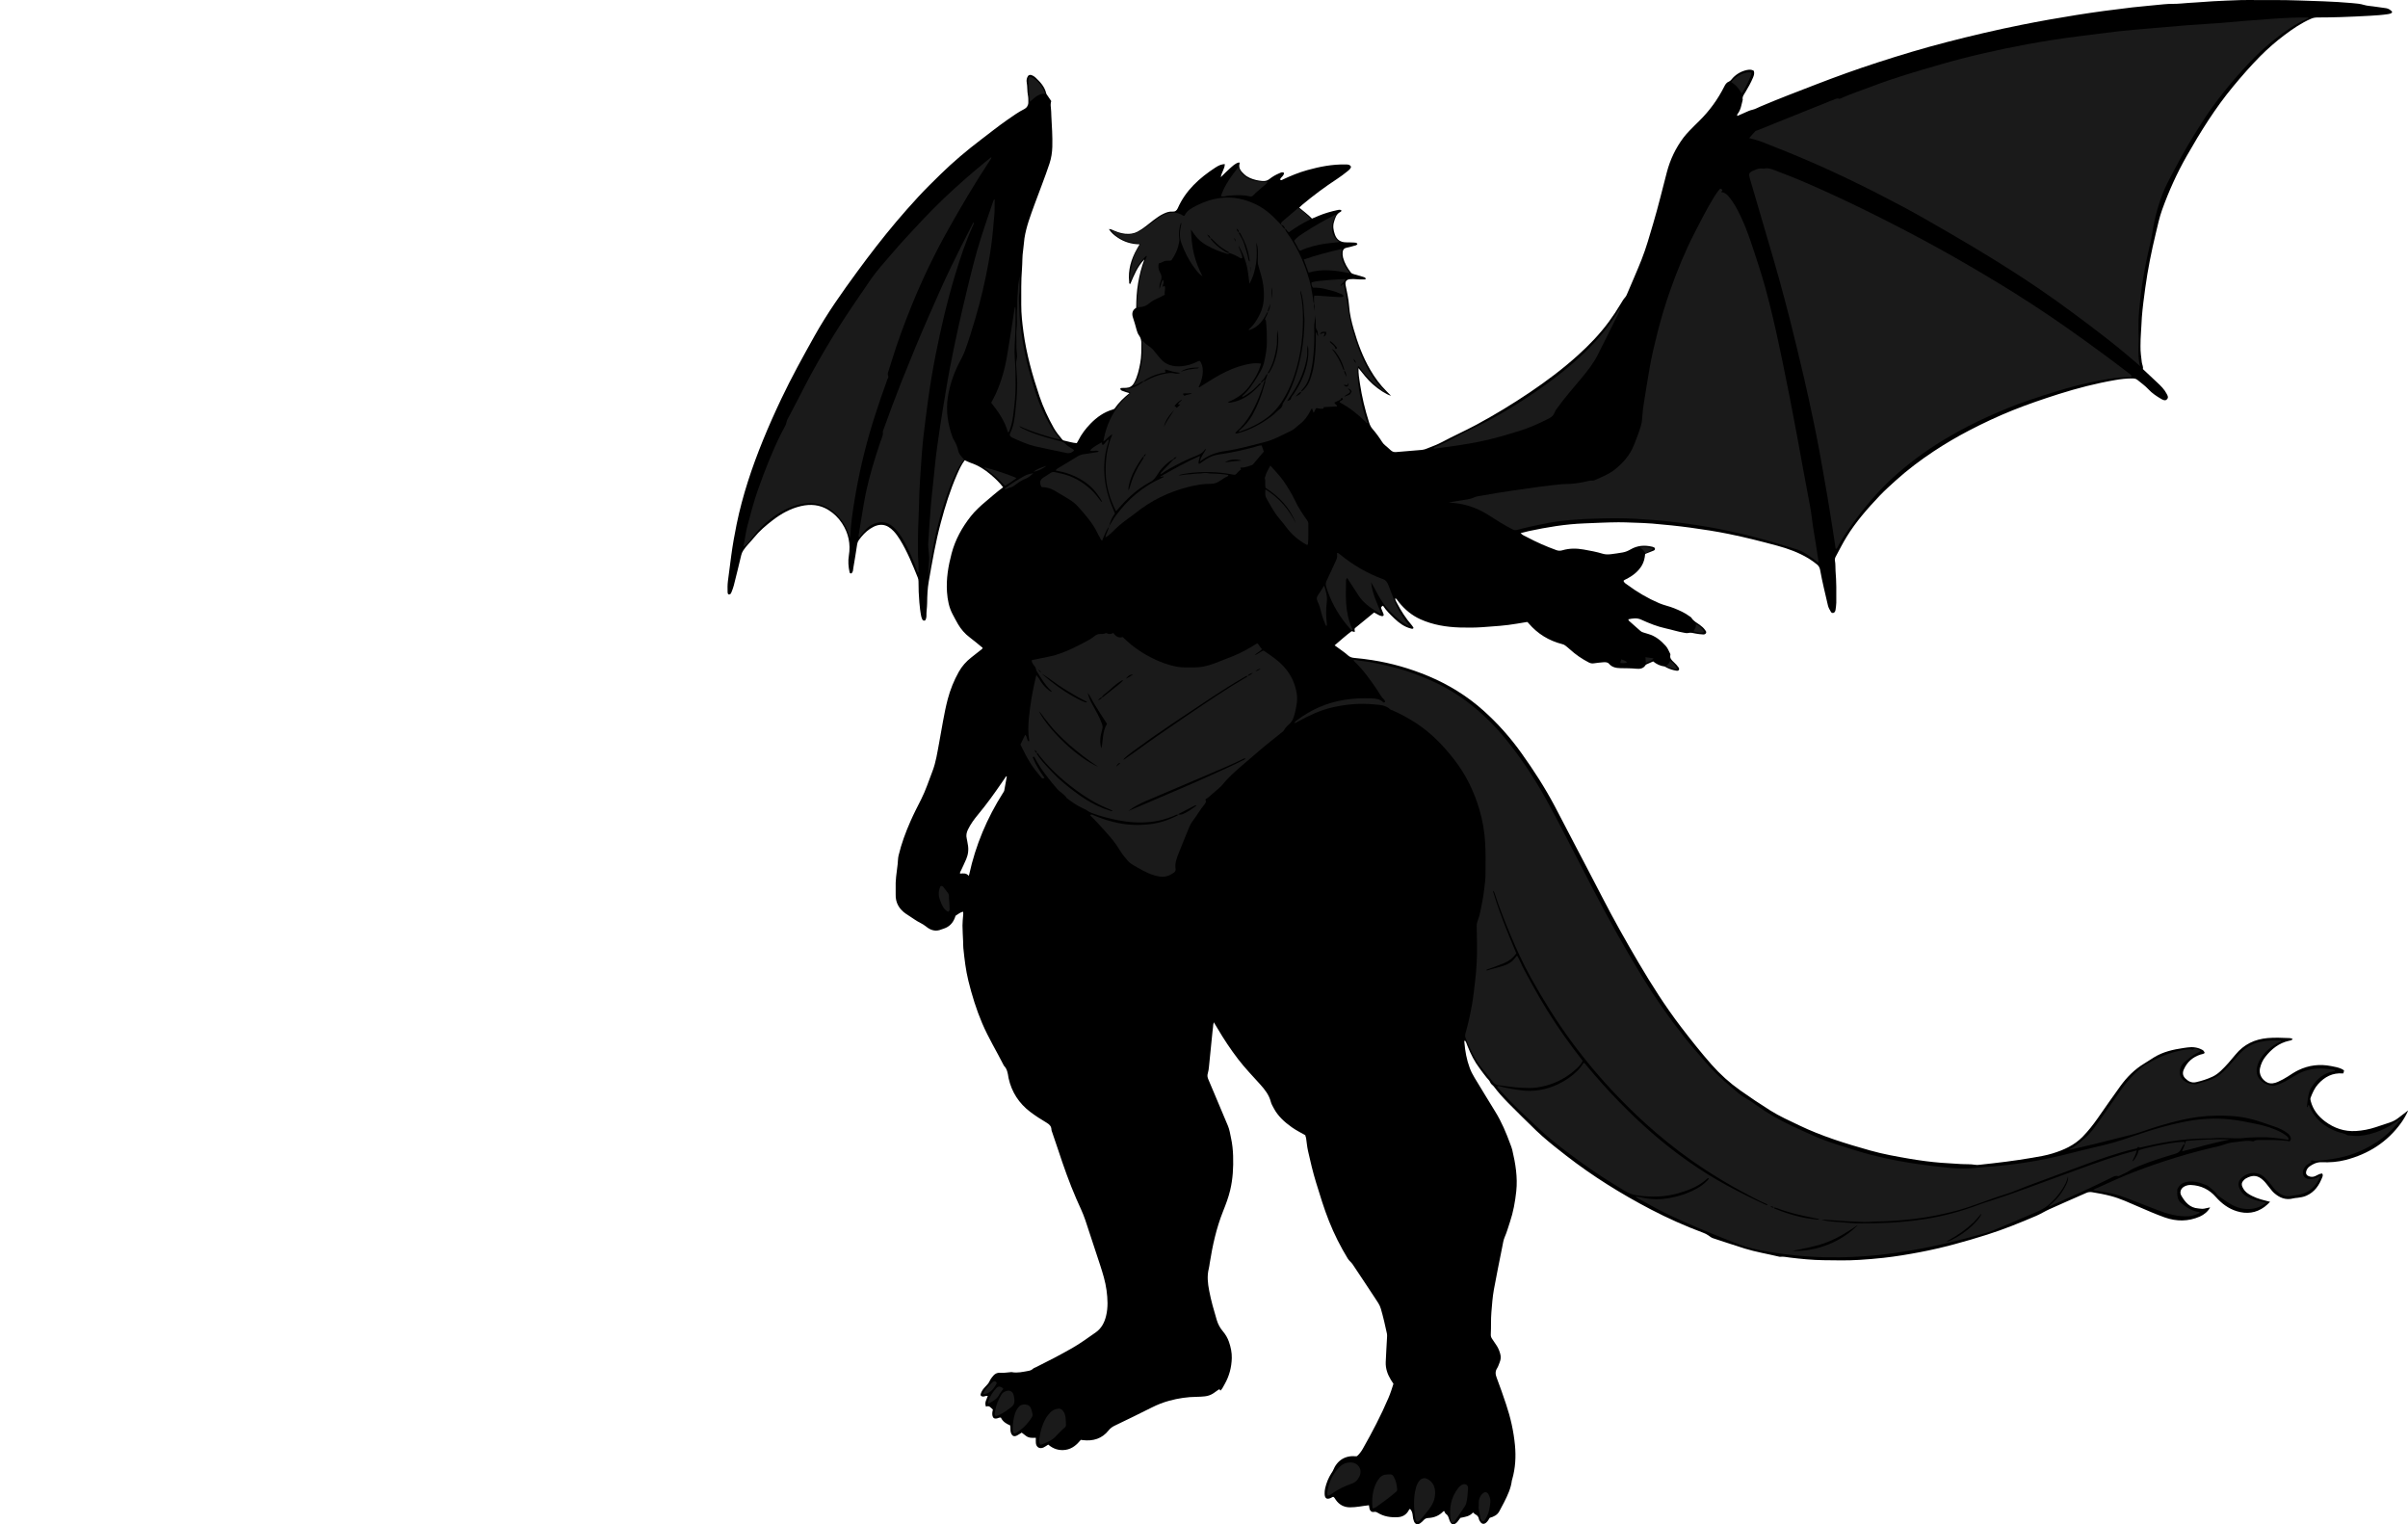 <?xml version="1.0" encoding="utf-8"?>
<!-- Generator: Adobe Illustrator 24.1.1, SVG Export Plug-In . SVG Version: 6.00 Build 0)  -->
<svg version="1.1" id="Layer_1" xmlns="http://www.w3.org/2000/svg" xmlns:xlink="http://www.w3.org/1999/xlink" x="0px" y="0px"
	 viewBox="0 0 1157.23 732.51" style="enable-background:new 0 0 1157.23 732.51;" xml:space="preserve">
<style type="text/css">
	.st0{fill:#1A1A1A;}
</style>
<g>
	<path d="M627.3,545.48c-2.2-1.27-4.48-2.38-6.54-3.86c-3.48-2.49-6.63-5.31-8.65-9.18c-0.51-0.97-1.11-1.93-1.37-2.98
		c-0.84-3.31-2.87-5.9-5.06-8.33c-3.62-4.01-7.37-7.9-10.67-12.2c-3.63-4.73-6.92-9.69-9.93-14.83c-0.51-0.88-1.06-1.74-1.76-2.89
		c-0.29,0.94-0.33,1.64-0.37,2.34c-0.05,0.75-0.19,1.49-0.26,2.23c-0.57,5.64-1.12,11.28-1.7,16.91c-0.11,1.02-0.23,2.06-0.54,3.03
		c-0.35,1.08-0.15,2.01,0.27,2.98c0.94,2.2,1.87,4.41,2.8,6.61c2.21,5.23,4.42,10.46,6.61,15.7c0.79,1.89,1.06,3.93,1.49,5.91
		c0.61,2.81,0.9,5.65,0.99,8.54c0.17,5.55-0.13,11.05-1.42,16.45c-0.82,3.47-2.09,6.81-3.41,10.11c-3.22,8.06-5.06,16.45-6.42,24.98
		c-0.14,0.88-0.23,1.77-0.45,2.63c-0.89,3.53-0.48,7.03,0.19,10.53c0.9,4.78,2.25,9.44,3.64,14.1c0.6,1.99,1.54,3.77,2.89,5.37
		c1.29,1.52,2.31,3.2,2.97,5.12c0.88,2.54,1.44,5.17,1.37,7.83c-0.12,4.43-1.22,8.66-3.44,12.54c-0.61,1.06-1.1,2.21-2.02,3.1
		c-0.15-0.22-0.3-0.44-0.49-0.71c-1.12,0.63-2.08,1.5-3.19,2.17c-1.22,0.74-2.49,1.13-3.85,1.28c-1.29,0.14-2.59,0.21-3.89,0.23
		c-4.47,0.04-8.84,0.69-13.16,1.87c-2.92,0.8-5.68,1.87-8.38,3.24c-5.92,3-11.91,5.88-17.89,8.76c-1.14,0.55-2.09,1.25-2.87,2.23
		c-3.2,4.04-7.48,5.29-12.44,4.7c-0.27-0.03-0.54-0.07-0.93-0.13c-1.91,2.32-4.15,4.33-7.3,4.8c-3.14,0.47-5.96-0.43-8.37-2.52
		c-0.82,0.51-1.47,1.01-2.2,1.36c-1.85,0.88-3.5-0.02-3.73-2.04c-0.09-0.81-0.02-1.63-0.02-2.59c-0.91,0-1.72,0.09-2.49-0.02
		c-0.8-0.12-1.6-0.37-2.27-0.9c-0.64-0.51-1.3-1-2.04-1.56c-0.73,0.45-1.44,0.96-2.22,1.36c-1.48,0.76-2.39,0.28-2.97-1.31
		c-0.41-1.14-0.04-2.32-0.38-3.54c-1.9-0.76-3.58-1.87-4.43-3.74c-0.84-0.12-1.35,0.32-1.96,0.43c-1.15,0.2-1.86-0.2-2.09-1.35
		c-0.19-0.95-0.06-1.9,0.22-2.91c-0.99-0.82-1.7-2.17-3.32-1.42c-0.88-2.06,0.38-3.51,0.85-5.19c-0.94-0.17-1.66,0.47-2.49,0.32
		c-0.77-0.13-1.12-0.5-0.9-1.24c0.38-1.28,1.12-2.35,2.04-3.29c0.91-0.93,1.81-1.84,2.33-3.08c0.26-0.62,0.71-1.17,1.12-1.72
		c0.98-1.31,2.08-2.23,3.94-2.07c1.55,0.13,3.13-0.17,4.7-0.28c0.27-0.02,0.55-0.09,0.81-0.04c2.7,0.52,5.31-0.13,7.93-0.59
		c0.78-0.14,1.55-0.37,2.18-0.98c0.42-0.41,1.07-0.59,1.62-0.86c5.83-2.88,11.6-5.89,17.25-9.11c3.93-2.24,7.57-4.92,11.28-7.5
		c2.84-1.97,4.26-4.77,5.04-7.95c1.01-4.1,0.78-8.25,0.22-12.4c-0.56-4.16-1.81-8.14-3.09-12.1c-2.33-7.22-4.71-14.42-7.12-21.61
		c-1.18-3.51-2.84-6.82-4.31-10.2c-3.33-7.66-6.1-15.53-8.71-23.46c-0.94-2.86-1.94-5.7-2.9-8.54c-0.13-0.39-0.33-0.78-0.34-1.18
		c-0.03-1.63-0.91-2.52-2.27-3.33c-2.7-1.61-5.38-3.31-7.89-5.21c-5.42-4.12-8.96-9.52-10.44-16.22c-0.03-0.13-0.05-0.27-0.07-0.41
		c-0.31-2.03-0.62-4.05-2.17-5.59c-3.45-6.84-7.47-13.39-10.48-20.47c-2.79-6.57-4.88-13.36-6.59-20.28
		c-1.28-5.19-1.88-10.48-2.43-15.78c-0.11-1.09-0.06-2.19-0.11-3.28c-0.1-2.52-0.28-5.03-0.3-7.55c-0.01-1.63,0.2-3.27,0.32-4.9
		c0.04-0.55,0.13-1.09-0.07-1.76c-1.26,0.3-2.25,1.13-3.32,1.77c-0.34,0.2-0.46,0.81-0.63,1.26c-0.99,2.49-2.66,4.26-5.25,5.1
		c-0.39,0.13-0.79,0.23-1.17,0.4c-2.79,1.21-5.23,0.39-7.41-1.41c-1.66-1.37-3.7-2.07-5.42-3.31c-1.34-0.95-2.77-1.78-4.12-2.71
		c-3.35-2.28-5.19-5.37-5.04-9.51c0.03-0.82,0.04-1.65,0-2.47c-0.18-3.99,0.45-7.91,0.94-11.84c0.18-1.42,0.12-2.85,0.46-4.27
		c1.35-5.68,3.37-11.12,5.72-16.45c1.57-3.57,3.35-7.04,5.12-10.52c2.21-4.34,3.68-8.98,5.44-13.51c1.69-4.38,2.32-8.98,3.19-13.54
		c1.35-7.04,2.33-14.16,4.16-21.11c1.21-4.58,2.97-8.95,5.29-13.09c1.53-2.73,3.56-5.01,6.01-6.93c1.45-1.14,2.91-2.28,4.36-3.43
		c0.41-0.33,0.95-0.55,1.11-1.2c-2.05-1.67-4.06-3.42-6.19-5c-2.35-1.75-4.2-3.91-5.67-6.41c-0.9-1.54-1.71-3.12-2.55-4.69
		c-1.78-3.32-2.45-6.92-2.72-10.64c-0.45-6.37,0.6-12.57,2.22-18.66c1.74-6.56,4.97-12.41,9.17-17.75c2.14-2.71,4.66-5,7.28-7.21
		c2.72-2.29,5.38-4.64,8.3-6.79c-1.73-2.31-3.78-4.21-5.9-6.03c-2.88-2.47-6.03-4.48-9.66-5.69c-0.96-0.32-1.86-0.82-2.89-1.28
		c-1.6,2.11-2.66,4.47-3.7,6.83c-3.29,7.47-5.69,15.24-7.79,23.11c-2.5,9.32-4.15,18.81-5.8,28.3c-0.6,3.46-0.74,6.93-0.78,10.41
		c-0.02,2.13-0.41,4.22-0.34,6.34c0.02,0.46-0.16,0.94-0.29,1.4c-0.09,0.33-0.27,0.64-0.67,0.68c-0.46,0.05-0.82-0.16-1.01-0.55
		c-0.23-0.49-0.43-1.01-0.54-1.54c-0.46-2.21-0.68-4.45-0.89-6.7c-0.3-3.34-0.42-6.69-0.41-10.04c0-0.63-0.1-1.23-0.33-1.8
		c-2.54-6.29-5.05-12.58-8.64-18.37c-0.87-1.4-1.82-2.75-2.94-3.94c-3.36-3.56-6.87-4.15-11.38-1.16c-2.12,1.4-3.83,3.3-5.35,5.36
		c-0.46,0.63-0.73,1.3-0.84,2.06c-0.59,3.78-1.15,7.56-1.83,11.32c-0.17,0.93-0.02,2.1-1.04,2.71c-0.5,0.02-0.69-0.28-0.77-0.61
		c-0.59-2.63-0.78-5.33-0.35-7.95c0.93-5.62-0.16-10.74-3.23-15.48c-1.74-2.68-3.98-4.87-6.71-6.54c-4.08-2.49-8.47-2.85-13.05-1.8
		c-5.04,1.16-9.44,3.6-13.5,6.71c-3.33,2.54-6.51,5.26-9.15,8.52c-1.68,2.08-3.67,3.88-5.13,6.14c-0.45,0.7-0.76,1.41-0.96,2.24
		c-1.14,4.86-2.34,9.7-3.56,14.54c-0.28,1.12-0.73,2.21-1.15,3.29c-0.22,0.58-0.54,1.13-1.31,1.02c-0.46-0.24-0.51-0.66-0.52-1.07
		c-0.05-1.78-0.08-3.57,0.15-5.34c0.51-4.06,1.04-8.12,1.59-12.18c0.68-5.08,1.57-10.13,2.6-15.15c2.86-13.92,7.35-27.32,12.7-40.45
		c2.74-6.72,5.7-13.33,8.81-19.88c4.87-10.28,10.38-20.21,15.92-30.13c6.09-10.9,13.29-21.03,20.65-31.07
		c5.95-8.11,12.09-16.07,18.58-23.76c3.44-4.08,6.98-8.07,10.6-11.99c3.44-3.73,7.06-7.28,10.69-10.83
		c6.11-5.98,12.64-11.49,19.46-16.67c4.25-3.23,8.42-6.57,12.81-9.62c2.63-1.83,5.25-3.7,8.14-5.16c1.11-0.56,1.86-1.78,1.83-3.2
		c-0.02-1.09,0.03-2.22-0.19-3.28c-0.42-2.09-0.21-4.23-0.6-6.32c-0.13-0.72-0.05-1.48,0.22-2.22c0.43-1.2,1.17-1.62,2.35-1.13
		c0.63,0.26,1.21,0.63,1.71,1.11c2.26,2.14,4.36,4.37,5.08,7.54c0.1,0.42,0.37,0.72,0.61,1.05c0.63,0.89,1.23,1.8,1.82,2.67
		c-0.32,1.06-0.32,2.05-0.18,3.08c0.18,1.35,0.16,2.73,0.23,4.09c0.26,4.92,0.61,9.84,0.47,14.77c-0.08,2.74-0.47,5.42-1.34,8.05
		c-2.19,6.63-4.8,13.11-7.19,19.66c-1.94,5.33-3.98,10.64-4.86,16.29c-0.29,1.88-0.33,3.81-0.63,5.69c-0.48,2.99-0.32,6.01-0.56,9
		c-0.47,5.75-0.33,11.5-0.35,17.25c-0.01,4.38,0.48,8.73,1.06,13.06c1.42,10.55,4.27,20.75,7.66,30.81
		c1.8,5.33,4.16,10.42,6.92,15.33c1.08,1.92,2.47,3.62,3.86,5.31c0.26,0.32,0.54,0.64,0.97,0.73c2.06,0.46,4.08,1.11,6.21,1.27
		c0.29-0.51,0.55-0.91,0.76-1.33c1.52-3.03,3.55-5.69,5.9-8.1c2.95-3.02,6.33-5.44,10.44-6.67c0.46-0.14,0.9-0.26,1.21-0.7
		c1.88-2.72,4.23-4.99,7.04-7.24c-1.04-0.31-1.87-0.5-2.64-0.82c-0.7-0.29-1.66-0.34-1.8-1.36c0.37-0.39,0.79-0.3,1.19-0.32
		c0.55-0.02,1.1-0.01,1.64-0.04c1.75-0.11,2.95-0.8,3.86-2.5c1.6-2.96,2.29-6.13,2.9-9.36c0.6-3.18,0.57-6.4,0.54-9.62
		c-0.01-1.33-0.26-2.55-1.08-3.66c-0.56-0.77-0.93-1.68-1.17-2.61c-0.54-2.05-1.13-4.07-1.8-6.08c-0.6-1.8-0.33-3.55,1.57-4.63
		c0.02-4.01,0.26-7.95,0.92-11.84c0.66-3.89,1.61-7.72,3.03-11.43c-3.31,3.36-5.01,7.61-6.77,11.79c-0.75-0.02-0.51-0.61-0.54-0.9
		c-0.64-5.79,0.95-11.07,3.8-16.04c0.36-0.64,0.74-1.27,1.22-2.09c-3.99-0.06-7.48-1.15-10.61-3.26c-1.59-1.07-3.07-2.29-4.17-4.07
		c1.11,0,1.95,0.54,2.82,0.9c2.17,0.91,4.38,1.5,6.77,1.41c1.54-0.06,2.95-0.4,4.31-1.13c2.79-1.51,5.14-3.63,7.64-5.53
		c1.47-1.12,2.98-2.18,4.66-2.98c1.37-0.66,2.79-1.18,4.34-1.06c1.29,0.1,2.05-0.49,2.55-1.61c3.79-8.61,10.45-14.58,18.13-19.58
		c1.88-1.22,2.84-1.49,4.47-1.65c0.04,2.18-1.53,3.87-1.92,6.31c1.62-1.57,2.9-2.96,4.32-4.17c1.37-1.16,2.62-2.58,4.53-2.94
		c0.11,0.2,0.25,0.34,0.22,0.43c-0.71,2.37,0.67,3.85,2.21,5.28c1.61,1.5,3.6,2.23,5.67,2.75c0.92,0.23,1.88,0.35,2.84,0.45
		c1.32,0.14,2.52-0.05,3.62-0.94c1.44-1.16,3.07-2.06,4.78-2.78c0.67-0.28,1.37-0.73,2.19-0.16c0.03,1.42-1.5,2-1.88,3.15
		c0.49,0.69,0.9,0.24,1.29,0.05c3.84-1.81,7.77-3.41,11.87-4.55c5.95-1.66,11.99-2.81,18.21-2.7c1.03,0.02,2.08-0.06,2.73,1.08
		c-0.21,1.1-1.11,1.7-1.87,2.31c-1.55,1.24-3.13,2.45-4.79,3.53c-5.85,3.83-11.45,7.99-16.81,12.48c-0.46,0.38-0.89,0.81-1.46,1.33
		c2.1,1.83,4.3,3.32,6.15,5.29c1.14-0.48,2.21-0.93,3.28-1.38c2.79-1.17,5.68-1.99,8.62-2.64c0.71-0.16,1.47-0.42,2.2,0
		c0.12,0.42-0.12,0.67-0.44,0.82c-2.02,0.98-2.51,2.95-3.08,4.82c-0.63,2.04-0.25,4.05,0.43,6.01c0.87,2.49,2.58,3.69,5.26,3.77
		c1.3,0.04,2.61,0.01,3.9,0.1c0.59,0.04,1.26,0,1.68,0.62c-0.28,0.79-1.08,0.78-1.69,0.97c-1.17,0.38-2.37,0.67-3.58,0.91
		c-1.21,0.24-1.75,1.01-1.84,2.14c-0.07,0.88-0.01,1.76,0.22,2.64c0.69,2.63,2.04,4.9,3.67,7.04c0.44,0.58,1.07,0.79,1.76,0.96
		c1.39,0.36,2.77,0.78,4.14,1.19c0.51,0.15,1.06,0.28,1.32,0.84c-0.1,0.48-0.47,0.44-0.8,0.43c-1.23-0.03-2.46,0.05-3.69-0.11
		c-1.01-0.13-2.06-0.11-3.08-0.02c-1.76,0.15-2.45,1.15-2.11,2.89c0.65,3.28,1.42,6.56,1.66,9.9c0.28,3.85,1.16,7.56,2.22,11.24
		c1.95,6.79,4.39,13.39,7.96,19.52c2.18,3.74,4.7,7.22,7.8,10.27c0.66,0.65,1.3,1.32,2.17,2.2c-2.07-0.53-5.88-2.96-8.83-5.6
		c-2.49-2.22-4.52-4.87-6.79-7.69c-0.08,2.72,0.33,5.05,0.68,7.38c0.96,6.36,2.44,12.61,4.41,18.74c0.36,1.12,0.82,2.16,1.6,3.06
		c1.71,1.96,3.24,4.06,4.63,6.26c0.37,0.59,0.81,1.09,1.34,1.54c0.94,0.79,1.88,1.59,2.77,2.44c0.75,0.72,1.58,1.01,2.61,0.92
		c4.15-0.36,8.3-0.72,12.46-1.04c0.84-0.07,1.61-0.35,2.36-0.65c2.41-0.98,4.9-1.84,7.18-3.06c5.48-2.94,11.16-5.45,16.64-8.4
		c8.81-4.75,17.34-9.93,25.63-15.52c8.07-5.44,15.84-11.27,23.07-17.79c5.45-4.91,10.53-10.18,14.9-16.11
		c2.07-2.81,3.99-5.72,5.78-8.73c0.63-1.06,1.25-2.13,2.09-3.05c0.37-0.41,0.62-0.89,0.83-1.4c2.34-5.54,4.8-11.04,7.02-16.64
		c2.27-5.72,3.91-11.66,5.66-17.55c2.42-8.13,4.38-16.38,6.54-24.58c1.59-6.04,4.22-11.55,7.95-16.54c0.9-1.2,1.93-2.32,2.96-3.4
		c1.52-1.59,3.08-3.12,4.65-4.66c4.9-4.83,8.9-10.32,11.99-16.47c0.52-1.04,1.07-1.98,2.31-2.46c0.75-0.29,1.29-1.17,1.9-1.81
		c1.86-1.92,4.1-3.16,6.72-3.72c1.09-0.23,2.17-0.27,3.22,0.32c0.52,1.17,0.13,2.29-0.32,3.35c-1,2.41-2.29,4.67-3.62,6.91
		c-0.68,1.15-1.64,2.2-1.31,3.71c-0.63,2.36-0.9,4.86-2.51,6.87c-0.16,0.2-0.29,0.46-0.05,0.9c1.26-0.55,2.56-1.09,3.82-1.69
		c1.11-0.52,2.21-1,3.43-1.28c1.31-0.29,2.53-1.01,3.79-1.54c8.81-3.75,17.76-7.15,26.69-10.6c9.77-3.77,19.62-7.33,29.59-10.56
		c11-3.57,22.06-6.9,33.26-9.79c11.93-3.09,23.91-5.9,35.99-8.32c8.79-1.76,17.61-3.32,26.46-4.73c8.92-1.42,17.86-2.6,26.83-3.65
		c5.02-0.59,10.08-0.93,15.1-1.49c2.8-0.31,5.61-0.09,8.41-0.38c2.24-0.23,4.5-0.33,6.75-0.48c2.79-0.2,5.59-0.43,8.38-0.58
		c4.44-0.23,8.88-0.43,13.32-0.57c2.6-0.08,5.21-0.02,7.82-0.02c2.74,0,5.49-0.02,8.23,0c3.97,0.04,7.95,0.02,11.92,0.2
		c3.97,0.18,7.93,0.27,11.9,0.41c4.51,0.16,9.01,0.44,13.51,0.83c2.02,0.18,4.07,0.32,6.06,0.93c1.36,0.42,2.83,0.47,4.25,0.67
		c2.1,0.3,4.2,0.55,6.29,0.88c1.1,0.18,1.99,0.81,2.77,1.58c0.07,0.07,0.01,0.26,0.01,0.51c-0.49,0.51-1.2,0.65-1.95,0.76
		c-2.84,0.42-5.71,0.62-8.57,0.78c-4.71,0.27-9.42,0.48-14.14,0.64c-3.76,0.13-7.53,0.16-11.3,0.18c-1.05,0.01-2.01,0.19-2.97,0.62
		c-4.62,2.01-8.74,4.82-12.74,7.83c-4.16,3.13-8.09,6.56-11.75,10.25c-4.52,4.57-8.75,9.42-12.86,14.37
		c-8.66,10.42-15.76,21.87-22.44,33.6c-4.68,8.23-8.56,16.84-11.76,25.74c-1.31,3.65-2.12,7.49-3.03,11.28
		c-2.09,8.64-3.84,17.34-5.05,26.15c-0.65,4.73-1.28,9.46-1.66,14.23c-0.19,2.39-0.19,4.78-0.41,7.16c-0.21,2.26-0.2,4.51-0.24,6.76
		c-0.05,2.6,0.33,5.17,0.64,7.74c0.13,1.07,0.78,2.05,0.5,3.2c2.3,2.16,4.52,4.28,6.78,6.37c1.82,1.68,3.58,3.4,4.72,5.64
		c0.4,0.79,0.9,1.59,0.15,2.46c-0.58,0.67-1.32,0.76-2.62,0.02c-2.32-1.33-4.57-2.81-6.39-4.78c-1.6-1.73-3.51-3.05-5.3-4.53
		c-0.67-0.55-1.48-0.65-2.33-0.66c-2.82-0.03-5.6,0.3-8.36,0.78c-9.18,1.58-18.18,3.91-27.06,6.72c-7.5,2.38-14.95,4.92-22.25,7.85
		c-7.11,2.86-14.05,6.12-20.85,9.66c-5.84,3.04-11.5,6.37-16.98,9.99c-6.46,4.27-12.62,8.94-18.38,14.13
		c-2.59,2.34-5.19,4.68-7.6,7.21c-5.85,6.16-11.45,12.53-15.91,19.8c-1.9,3.09-3.52,6.33-5.24,9.51c-0.35,0.64-0.5,1.32-0.36,1.98
		c0.33,1.63,0.15,3.28,0.29,4.91c0.43,5.05,0.41,10.12,0.36,15.18c-0.01,1.16-0.22,2.31-0.36,3.46c-0.03,0.27-0.13,0.54-0.24,0.78
		c-0.42,0.86-1.5,1.03-1.98,0.22c-0.58-0.99-1.19-1.98-1.45-3.14c-1.3-5.66-2.72-11.3-3.74-17.02c-0.2-1.14-0.7-2.01-1.62-2.73
		c-1.29-1.02-2.6-1.99-4.02-2.84c-4.67-2.81-9.71-4.65-14.95-6.07c-7.73-2.09-15.49-4.06-23.33-5.65c-6.03-1.23-12.12-2.17-18.22-3
		c-6.16-0.84-12.35-1.46-18.55-1.99c-3.13-0.27-6.28-0.33-9.43-0.45c-2.26-0.09-4.52-0.18-6.77-0.17
		c-5.47,0.03-10.94,0.33-16.41,0.54c-9.06,0.34-17.95,1.82-26.79,3.71c-1.24,0.27-2.47,0.61-3.84,0.96c0.91,1.04,2.05,1.4,3.06,1.93
		c4.54,2.42,9.23,4.48,14.07,6.23c1.01,0.37,1.92,0.39,2.98,0.08c3.34-0.99,6.77-0.96,10.17-0.36c3.1,0.55,6.2,1.11,9.22,2.04
		c1.28,0.39,2.59,0.34,3.87,0.21c1.9-0.21,3.79-0.53,5.68-0.84c1.36-0.23,2.6-0.77,3.81-1.47c3.24-1.89,6.72-2.14,10.32-1.29
		c0.07,0.02,0.14,0.02,0.2,0.05c0.49,0.22,1.16,0.28,1.19,0.96c0.03,0.68-0.58,0.84-1.09,1.04c-1.21,0.47-2.41,0.95-3.64,1.43
		c-0.17,2.03-0.6,3.87-1.59,5.55c-1.66,2.81-4.12,4.71-6.92,6.26c-0.64,0.36-1.39,0.55-1.9,1.11c0.32,1,1.19,1.4,1.87,1.91
		c4.75,3.51,9.8,6.49,15.24,8.82c2.34,1,4.84,1.47,7.19,2.42c2.61,1.06,5.17,2.18,7.44,3.88c0.33,0.25,0.75,0.44,0.95,0.77
		c0.95,1.6,2.6,2.34,4.01,3.39c0.94,0.7,1.82,1.44,2.5,2.41c0.32,0.45,0.74,0.87,0.48,1.47c-0.3,0.68-0.97,0.72-1.59,0.68
		c-1.16-0.09-2.32-0.18-3.45-0.42c-1.2-0.25-2.34-0.58-3.6-0.26c-0.62,0.16-1.36-0.04-2.03-0.15c-2.91-0.49-5.71-1.42-8.58-2.04
		c-4.18-0.9-8.09-2.48-11.94-4.24c-2.06-0.94-4.1-0.59-6.15-0.16c0.03,0.54,0.33,0.75,0.57,0.97c1.74,1.55,3.49,3.07,5.22,4.62
		c0.42,0.38,0.91,0.6,1.44,0.75c0.79,0.23,1.57,0.49,2.36,0.72c3.41,0.98,6.03,3.11,8.35,5.7c0.93,1.05,1.44,2.32,2.05,3.54
		c0.12,0.24,0.26,0.55,0.21,0.78c-0.41,1.62,0.6,2.54,1.62,3.49c0.85,0.79,1.67,1.63,2.33,2.6c0.24,0.35,0.35,0.76,0.12,1.16
		c-0.24,0.42-0.69,0.44-1.09,0.38c-1.71-0.24-3.32-0.78-4.87-1.54c-0.31-0.15-0.58-0.45-0.9-0.49c-2.1-0.25-3.91-1.15-5.5-2.44
		c-1.03,0.46-1.96,0.87-2.89,1.28c-0.31,0.14-0.63,0.26-0.82,0.58c-1.03,1.64-2.75,1.82-4.36,1.66c-2.53-0.25-5.06-0.24-7.59-0.28
		c-2.1-0.04-4.07-0.37-5.56-2.12c-0.66-0.78-1.74-0.78-2.68-0.72c-1.57,0.11-3.13,0.31-4.68,0.53c-0.86,0.12-1.61-0.05-2.36-0.44
		c-3.3-1.71-6.34-3.78-9.08-6.3c-0.7-0.65-1.47-1.22-2.21-1.83c-0.43-0.36-0.91-0.53-1.46-0.67c-6.42-1.64-11.82-4.94-16.14-9.99
		c-0.13-0.16-0.27-0.31-0.41-0.46c-0.05-0.05-0.11-0.08-0.29-0.2c-1.57,0.26-3.25,0.52-4.93,0.82c-5.47,0.96-10.99,1.28-16.52,1.68
		c-3.63,0.26-7.26,0.27-10.88,0.16c-6.53-0.21-12.93-1.23-18.96-3.94c-4.15-1.86-7.51-4.7-10.36-8.2c-0.53-0.65-0.9-1.48-1.73-1.97
		c-0.13,0.91,0.35,1.54,0.69,2.18c2.04,3.89,4.38,7.58,7.28,10.9c0.27,0.31,0.49,0.65,0.71,1c0.06,0.09,0.01,0.26,0.01,0.39
		c-0.42,0.46-0.88,0.22-1.33,0.1c-3.08-0.8-5.55-2.63-7.79-4.78c-1.97-1.89-3.95-3.78-5.47-6.14c-0.81,0.35-1.09,0.77-0.79,1.48
		c0.35,0.82,0.72,1.63,1.02,2.46c0.28,0.77-0.11,1.17-0.91,1.03c-1.32-0.22-2.32-1.13-3.63-1.7c-3.08,2.52-6.19,5.07-9.23,7.55
		c-0.31,0.62-0.02,1.15,0.02,1.61c-0.24,0.2-0.44,0.17-1.56-0.19c-2.77,2.04-5.37,4.43-8.17,6.8c0.93,0.67,1.76,1.25,2.57,1.85
		c1.26,0.94,2.58,1.82,3.73,2.89c0.92,0.85,1.93,1.2,3.12,1.3c2.93,0.25,5.84,0.63,8.75,1.08c9.17,1.44,18.01,3.99,26.58,7.54
		c9.82,4.08,18.77,9.55,26.7,16.64c6.86,6.13,12.95,12.96,18.3,20.46c5.86,8.2,11.33,16.64,16.04,25.55
		c3.39,6.42,6.71,12.87,10.07,19.3c4.18,8.01,8.41,16,12.54,24.04c5.57,10.84,11.55,21.45,17.73,31.95
		c6.22,10.56,12.79,20.9,20.24,30.65c4.74,6.19,9.57,12.31,14.73,18.16c4.14,4.69,8.75,8.85,13.87,12.47
		c4.76,3.36,9.59,6.6,14.52,9.69c4.36,2.74,9.06,4.82,13.69,7.05c10.96,5.28,22.53,8.83,34.19,12.11c6.2,1.75,12.54,2.87,18.88,3.96
		c5.06,0.86,10.14,1.54,15.26,1.95c3.07,0.24,6.14,0.39,9.21,0.59c2.39,0.16,4.79-0.02,7.17,0.38c0.86,0.14,1.77,0.01,2.65-0.08
		c8.23-0.88,16.44-1.87,24.6-3.28c3.3-0.57,6.64-1.1,9.83-2.09c5.37-1.65,10.46-3.88,14.53-8.06c2.64-2.72,4.96-5.65,7.12-8.73
		c3.66-5.21,7.26-10.46,11-15.6c3.12-4.29,6.82-8.02,11.41-10.79c1.64-0.99,3.22-2.08,4.86-3.08c4.3-2.62,9.09-3.69,13.99-4.41
		c0.67-0.1,1.35-0.18,2.02-0.28c2.49-0.35,4.9-0.04,7.16,1.2c0.61,0.33,0.82,0.84,1.09,1.44c-0.58,0.55-1.37,0.57-2.06,0.79
		c-3.72,1.22-6.39,3.54-8,7.16c-0.76,1.7-0.46,3.13,0.72,4.29c1.38,1.36,2.98,2.3,5.16,1.81c2.75-0.62,5.4-1.47,7.95-2.66
		c1.5-0.7,2.79-1.7,4-2.83c2.56-2.39,4.81-5.08,7.02-7.77c4.03-4.91,9.2-7.37,15.42-7.93c3.56-0.32,7.11-0.12,10.67,0.01
		c0.5,0.02,0.92,0.2,1.4,0.45c-0.48,0.69-1.18,0.71-1.81,0.85c-4.79,1.06-8.36,3.94-11.33,7.67c-1.29,1.62-2.12,3.47-2.59,5.53
		c-0.61,2.64,0.84,5.61,3.64,6.89c1.56,0.71,3.38,0.35,4.99-0.38c1.62-0.73,3.2-1.55,4.7-2.53c1.66-1.08,3.31-2.19,5.11-3.06
		c5.05-2.44,10.32-3.05,15.8-1.96c1.61,0.32,3.23,0.58,4.76,1.25c0.51,0.22,0.98,0.45,1.37,0.85c0.16,0.47-0.39,0.82-0.19,1.29
		c-0.12,0.05-0.24,0.15-0.35,0.14c-4.91-0.42-8.77,1.62-11.94,5.17c-1.67,1.87-2.65,4.13-3.54,6.44c-0.22,0.57-0.11,1.05,0.02,1.59
		c1.07,4.18,3.57,7.37,6.95,9.88c4.37,3.25,9.3,4.92,14.79,4.58c3.22-0.2,6.38-0.81,9.45-1.82c2.27-0.74,4.54-1.51,6.81-2.26
		c1.51-0.5,2.89-1.24,4.14-2.21c1.51-1.17,3.04-2.33,4.73-3.63c-0.96,2.2-2.08,4.14-3.38,5.96c-6.68,9.3-15.78,15.04-26.76,17.88
		c-3.71,0.96-7.56,1.24-11.41,1.08c-2.24-0.09-4.13,0.77-5.89,2.04c-0.82,0.59-1.32,1.38-1.59,2.32c-0.3,1.06,0.09,1.88,1.13,2.31
		c1.04,0.44,2.06,0.51,3.17,0.02c1.1-0.49,2.13-1.22,3.38-1.28c0.38,0.58,0.31,1.11,0.11,1.64c-1.51,3.95-3.7,7.31-7.79,9.07
		c-1.35,0.58-2.75,0.79-4.17,0.98c-0.68,0.09-1.38,0.09-2.03,0.27c-3.61,0.97-6.61-0.26-9.25-2.61c-0.86-0.76-1.54-1.74-2.28-2.63
		c-0.88-1.05-1.65-2.2-2.62-3.16c-2.9-2.89-5.42-2.97-8.7-1.14c-0.46,0.26-0.85,0.69-1.21,1.09c-0.75,0.84-0.9,1.79-0.44,2.86
		c0.59,1.37,1.5,2.47,2.71,3.28c2.59,1.73,5.52,2.69,8.52,3.42c0.7,0.17,1.4,0.33,2.12,0.55c-0.89,0.86-1.73,1.74-2.73,2.46
		c-4.08,2.97-8.56,3.5-13.28,2.05c-4.02-1.23-7.29-3.69-10.05-6.82c-3.19-3.63-7.18-5.58-12.02-5.78c-1.05-0.04-2.05,0.18-2.99,0.64
		c-1.78,0.89-2.58,2.77-1.6,4.47c1.82,3.15,4.09,5.87,8.12,6.15c0.94,0.07,1.85,0.31,2.85,0.11c0.92-0.19,1.85-0.38,2.87-0.61
		c-0.94,1.9-2.94,3.54-4.99,4.43c-5.56,2.4-11.13,2.4-16.8,0.4c-4.33-1.52-8.51-3.39-12.71-5.19c-4.34-1.86-8.61-3.89-13.2-5.1
		c-2.98-0.78-6-1.36-9.05-1.84c-0.97-0.15-1.86-0.06-2.79,0.36c-5.93,2.64-11.92,5.18-17.82,7.88c-2.1,0.96-4.07,2.21-6.21,3.13
		c-7.75,3.31-15.54,6.49-23.58,9.03c-10.64,3.36-21.37,6.35-32.34,8.43c-5.78,1.1-11.58,2.06-17.43,2.71
		c-3.87,0.43-7.75,0.75-11.64,0.99c-5.76,0.37-11.51,0.23-17.26,0.15c-5.4-0.08-10.78-0.61-16.14-1.26
		c-1.55-0.19-3.09-0.56-4.68-0.38c-0.26,0.03-0.54-0.07-0.81-0.13c-5.39-1.29-10.88-2.19-16.18-3.82
		c-5.11-1.57-10.15-3.33-15.24-4.96c-0.87-0.28-1.53-0.85-2.21-1.33c-0.8-0.57-1.63-0.97-2.5-1.29c-8.66-3.24-17.1-6.99-25.29-11.27
		c-14.23-7.44-27.81-15.89-40.51-25.74c-3.9-3.02-7.76-6.07-11.46-9.32c-1.03-0.9-2.05-1.82-3.03-2.78
		c-4.55-4.46-9.14-8.88-13.6-13.44c-2.39-2.44-4.7-4.98-6.74-7.72c-0.54-0.73-1.42-1.08-1.78-2.07c-0.31-0.85-1.14-1.52-1.73-2.27
		c-0.55-0.7-1.1-1.4-1.64-2.11c-0.58-0.77-1.14-1.55-1.71-2.31c-2.45-3.25-4.27-6.84-5.76-10.61c-0.37-0.93-0.62-1.93-1.28-2.76
		c-0.42,0.29-0.28,0.66-0.26,0.94c0.34,4.17,1.08,8.26,2.54,12.2c0.62,1.68,1.42,3.25,2.36,4.78c3.32,5.43,6.59,10.9,9.95,16.31
		c3.05,4.92,5.25,10.22,7.23,15.62c0.33,0.9,0.7,1.79,0.92,2.72c1.54,6.53,2.64,13.13,1.92,19.87c-0.54,5.03-1.43,10.01-3.06,14.83
		c-0.81,2.39-1.46,4.84-2.49,7.17c-0.65,1.48-0.87,3.16-1.19,4.76c-1.37,6.83-2.76,13.66-4.02,20.52
		c-0.65,3.56-0.88,7.18-1.19,10.79c-0.31,3.56-0.09,7.12-0.29,10.67c-0.05,0.81,0.14,1.47,0.58,2.11c0.74,1.07,1.45,2.16,2.18,3.24
		c0.85,1.26,1.39,2.65,1.79,4.12c0.38,1.38,0.25,2.7-0.29,4c-0.39,0.95-0.67,1.97-1.22,2.82c-1,1.55-0.84,2.96-0.2,4.62
		c1.62,4.21,3.08,8.49,4.52,12.77c2.14,6.37,3.61,12.88,4.25,19.58c0.53,5.57,0.22,11.05-1.33,16.44c-0.06,0.2-0.15,0.39-0.17,0.59
		c-0.44,3.74-2.04,7.08-3.7,10.38c-0.73,1.45-1.54,2.87-2.29,4.32c-0.93,1.81-2.68,2.67-4.64,3.2c-0.46,0.81-0.95,1.63-1.68,2.28
		c-0.99,0.87-2.02,0.79-2.78-0.27c-0.31-0.44-0.64-0.93-0.74-1.45c-0.19-1.03-0.7-1.72-1.64-2.18c-0.41-0.2-0.74-0.59-1.19-0.96
		c-1.58,1.89-3.86,2.15-6.06,2.59c-0.5,0.67-0.98,1.33-1.49,1.97c-0.34,0.43-0.8,0.74-1.29,0.99c-0.64,0.34-1.16,0.22-1.64-0.32
		c-0.52-0.58-0.78-1.28-1.01-2c-0.31-0.97-0.55-1.92-1.52-2.54c-0.41-0.26-0.57-0.9-0.84-1.36c-0.17,0.05-0.34,0.05-0.42,0.13
		c-1.98,2.12-4.49,3.08-7.32,3.2c-0.92,0.04-1.54,0.39-2.13,1.02c-0.51,0.55-1.05,1.1-1.67,1.51c-1.27,0.85-2.4,0.5-2.98-0.92
		c-0.33-0.82-0.5-1.7-0.58-2.59c-0.11-1.23-0.37-2.43-1.3-3.38c-0.49,0.17-0.62,0.65-0.85,1.03c-1.13,1.85-2.85,2.79-4.93,2.92
		c-3.47,0.22-6.84-0.26-9.86-2.16c-0.54-0.34-1.03-0.48-1.72-0.36c-1.09,0.19-1.8-0.39-2.12-1.46c-0.1-0.33-0.12-0.67-0.17-1.01
		c-0.04-0.26-0.08-0.53-0.12-0.73c-3.08,0.32-6.07,1.03-9.14,1c-2.88-0.02-5.14-1.24-6.78-3.59c-0.35-0.5-0.61-1.07-1.12-1.42
		c-0.48-0.09-0.76,0.26-1.13,0.44c-2,0.96-3.04,0.36-3.12-1.82c-0.04-0.96,0.05-1.91,0.27-2.85c0.61-2.55,1.56-4.95,2.98-7.16
		c0.26-0.4,0.57-0.78,0.75-1.22c2.03-5.04,5.87-7.42,11.23-6.91c0.06,0.01,0.13-0.03,0.33-0.08c1.12-0.95,2.04-2.22,2.82-3.58
		c4.49-7.92,8.72-15.98,12.29-24.37c0.94-2.2,1.67-4.47,2.4-6.79c-0.42-0.65-0.84-1.28-1.23-1.91c-1.62-2.62-2.6-5.45-2.48-8.55
		c0.16-4.02,0.43-8.04,0.64-12.06c0.03-0.54,0.04-1.11-0.07-1.64c-0.86-4.01-1.77-8-2.92-11.94c-0.55-1.89-1.7-3.43-2.74-5.02
		c-3.55-5.45-7.19-10.84-10.79-16.27c-0.68-1.03-1.71-1.72-2.37-2.8c-3.51-5.74-6.51-11.72-9-17.97c-2.41-6.04-4.29-12.26-6.2-18.47
		c-1.55-5.04-2.75-10.16-3.9-15.29c-0.46-2.06-0.63-4.18-0.94-6.27C627.46,546.31,627.38,545.91,627.3,545.48z M483.85,373.09
		c-0.11-0.01-0.23-0.03-0.34-0.04c-0.73,1.06-1.46,2.12-2.19,3.18c-3.56,5.18-7.22,10.28-11.25,15.12
		c-1.88,2.26-3.62,4.62-4.91,7.29c-0.68,1.4-0.95,2.8-0.56,4.33c0.22,0.86,0.3,1.75,0.48,2.62c0.51,2.48,0.25,4.89-0.73,7.21
		c-0.75,1.76-1.59,3.48-2.38,5.22c-0.24,0.54-0.71,1.01-0.6,1.77c1.49-0.12,3.03-0.42,4.15,1.06c0.13-0.33,0.23-0.51,0.27-0.71
		c3.06-14.03,8.56-27.06,16.25-39.17c0.22-0.34,0.5-0.69,0.58-1.08C483.05,377.64,483.44,375.36,483.85,373.09z"/>
</g>
<g>
	<path class="st0" d="M984.08,579.3c-3.07,2.39-6.74,3.61-10.24,5.14c-5.33,2.33-10.69,4.58-16.06,6.82
		c-2.53,1.06-5.22,1.66-7.86,2.39c-6.92,1.92-13.88,3.72-20.92,5.18c-8.44,1.75-16.93,3.19-25.51,4.13
		c-8.59,0.93-17.19,1.36-25.82,1.17c-6.77-0.15-13.52-0.63-20.23-1.53c-5.16-0.69-10.29-1.48-15.35-2.7
		c-4.07-0.98-7.94-2.56-11.82-4.09c-9.04-3.57-18.01-7.31-26.82-11.41c-4.96-2.31-9.75-4.98-14.54-7.63
		c-0.92-0.51-2.01-0.79-2.9-1.91c1.38,0.26,2.52,0.45,3.64,0.69c4,0.86,8.02,0.88,12.04,0.21c5.31-0.89,10.35-2.55,14.97-5.38
		c1.59-0.98,2.98-2.18,4.24-3.55c0.13-0.14,0.19-0.34,0.27-0.52c0.02-0.04-0.05-0.11-0.09-0.2c-0.36-0.08-0.6,0.2-0.81,0.4
		c-3.86,3.48-8.54,5.35-13.43,6.78c-6.56,1.92-13.21,2.03-19.94,1.13c-2.23-0.3-4.17-1.06-6.09-2.21
		c-7.29-4.37-14.46-8.92-21.32-13.94c-6.41-4.69-12.8-9.41-18.67-14.77c-2.58-2.35-5.05-4.83-7.63-7.17
		c-2.64-2.4-5.14-4.94-7.64-7.48c-1.87-1.9-3.65-3.9-5.45-5.87c-0.23-0.25-0.37-0.56-0.54-0.83c0.37-0.46,0.79-0.28,1.15-0.18
		c3.25,0.85,6.57,1.39,9.88,1.87c6.26,0.92,12.25-0.13,17.99-2.78c3.58-1.66,6.78-3.84,9.57-6.63c1.12-1.12,2.05-2.37,2.82-3.7
		c0.69-0.06,0.86,0.49,1.14,0.82c5.09,6.19,10.43,12.13,16.02,17.88c10.14,10.43,20.98,20.04,32.89,28.4
		c6.11,4.29,12.42,8.27,19,11.82c5.97,3.22,12.02,6.27,18.19,9.07c0.36,0.16,0.68,0.5,1.14,0.24c0.04-0.36-0.29-0.4-0.48-0.48
		c-3.9-1.68-7.62-3.73-11.36-5.73c-6.4-3.43-12.61-7.17-18.69-11.15c-8.03-5.26-15.64-11.06-22.93-17.29
		c-6.57-5.61-12.8-11.58-18.77-17.81c-7.96-8.31-15.36-17.09-22.17-26.37c-7.1-9.68-13.41-19.85-19.24-30.34
		c-3.73-6.71-6.93-13.67-9.9-20.74c-2.75-6.55-5.35-13.17-7.56-19.93c-0.12-0.38-0.32-0.74-0.49-1.13
		c-0.38,0.49-0.04,0.89,0.09,1.32c2.73,9.27,6.46,18.16,10.14,27.07c0.23,0.57,0.47,1.13,0.71,1.72c-1.47,2.11-3.33,3.62-5.67,4.59
		c-2.34,0.97-4.7,1.88-7.09,2.71c-0.61,0.21-1.25,0.34-1.79,0.78c0.6,0.29,1.1-0.07,1.6-0.21c2.24-0.61,4.5-1.18,6.72-1.89
		c2.33-0.74,4.37-1.97,5.81-4.02c0.19-0.27,0.43-0.5,0.79-0.91c1.34,2.21,2.16,4.54,3.33,6.67c1.22,2.22,2.39,4.46,3.61,6.68
		c1.19,2.16,2.38,4.32,3.62,6.45c1.24,2.13,2.51,4.24,3.81,6.34c1.3,2.1,2.62,4.18,3.98,6.24c1.4,2.11,2.83,4.2,4.29,6.27
		c1.42,2.01,2.88,4,4.35,5.98c1.47,1.97,2.99,3.92,4.52,5.92c-0.74,1.83-2.17,3.13-3.58,4.38c-5.32,4.72-11.55,7.52-18.58,8.5
		c-2.45,0.34-4.93,0.2-7.39,0.09c-3.69-0.18-7.34-0.78-11-1.26c-1.01-0.13-1.77-0.56-2.41-1.37c-1.73-2.21-3.52-4.36-5.29-6.54
		c-3.59-4.42-5.9-9.52-8-14.74c-0.34-0.84-0.25-1.57-0.02-2.38c1.32-4.53,2.29-9.15,3.12-13.79c0.66-3.7,1-7.43,1.47-11.16
		c0.75-6.05,1.02-12.12,0.91-18.21c-0.05-2.74-0.09-5.48-0.14-8.22c-0.02-0.9,0.15-1.74,0.48-2.59c1.08-2.75,1.51-5.68,2.09-8.56
		c0.71-3.48,1.1-7.01,1.5-10.54c0.17-1.49,0.16-3.01,0.17-4.51c0.05-4.59,0.09-9.19-0.17-13.77c-0.31-5.39-1.21-10.72-2.74-15.93
		c-2.58-8.84-6.57-16.98-12.23-24.24c-5.2-6.67-11.05-12.7-18.18-17.36c-3.68-2.4-7.52-4.49-11.55-6.24
		c-0.31-0.14-0.71-0.19-0.94-0.41c-2.21-2.13-5.12-2.14-7.84-2.4c-6.72-0.64-13.36-0.06-19.97,1.45
		c-5.83,1.34-11.09,3.85-16.28,6.66c-0.57,0.31-1.08,0.79-1.99,0.87c0.43-0.83,1.07-1.2,1.62-1.61c6.66-4.93,14.03-8.17,22.24-9.51
		c4.42-0.72,8.85-0.92,13.3-0.74c2,0.08,4.09,0.31,5.63,1.93c0.07,0.07,0.27,0.04,0.4,0.02c0.13-0.02,0.25-0.09,0.38-0.14
		c0.1-0.52-0.17-0.99-0.48-1.28c-1.45-1.32-2.25-3.09-3.32-4.67c-3.24-4.75-6.55-9.46-10.74-13.45c-0.19-0.18-0.34-0.41-0.61-0.75
		c0.76-0.39,1.4,0,2,0.07c6.34,0.71,12.55,2.08,18.71,3.7c6.04,1.59,11.85,3.84,17.51,6.43c7.89,3.6,15.11,8.27,21.67,13.98
		c4.3,3.74,8.32,7.76,11.97,12.13c7.96,9.54,14.81,19.84,20.83,30.7c3.32,5.99,6.48,12.06,9.61,18.15
		c4.16,8.1,8.35,16.19,12.54,24.27c7.47,14.41,15.33,28.59,23.79,42.44c6.18,10.11,12.94,19.81,20.29,29.12
		c3.35,4.24,6.91,8.26,10.44,12.33c3.69,4.24,7.75,8.12,12.1,11.69c1.22,1,2.41,2.02,3.59,3.05c1.09,0.95,2.26,1.72,3.53,2.42
		c1.79,0.98,3.47,2.2,5.13,3.4c5.46,3.94,11.31,7.21,17.39,10.08c3.46,1.63,6.97,3.18,10.47,4.74c3.7,1.64,7.51,2.96,11.36,4.18
		c5.34,1.7,10.66,3.47,16.09,4.86c8.43,2.14,16.96,3.77,25.6,4.81c4.14,0.5,8.27,1.07,12.43,1.43c4.16,0.36,8.33,0.4,12.51-0.11
		c2.78-0.34,5.59-0.44,8.38-0.69c11.19-0.98,22.25-2.72,33.17-5.43c6.64-1.65,13.27-3.34,19.94-4.88c5.95-1.38,11.65-3.47,17.4-5.42
		c6.75-2.29,13.6-4.18,20.58-5.61c6.34-1.3,12.75-1.85,19.19-1.46c4.21,0.26,8.4,0.94,12.56,1.82c2.19,0.47,4.42,0.83,6.58,1.44
		c2.84,0.79,5.61,1.76,8.24,3.11c0.98,0.51,1.88,1.13,2.75,1.79c0.56,0.42,1,0.92,1.1,1.62c-0.3,0.37-0.63,0.2-0.95,0.15
		c-4.33-0.64-8.67-1.26-13.07-1.1c-2.39,0.08-4.78,0.08-7.17,0.35c-2.45,0.28-4.91,0.23-7.38,0.09c-2.73-0.15-5.48-0.19-8.22,0.06
		c-0.41,0.04-0.82,0.06-1.23,0.06c-9.83-0.01-19.51,1.25-29.08,3.44c-1.27,0.29-2.54,0.58-3.81,0.85c-0.38,0.08-0.78,0.27-1.16-0.04
		c-0.1-0.08-0.22-0.5-0.39-0.11c-0.38,0.87-1.23,0.81-1.92,0.97c-8.01,1.91-15.75,4.63-23.46,7.46c-9.44,3.47-18.86,6.98-28.28,10.5
		c-3.33,1.24-6.58,2.76-9.98,3.79c-7.83,2.37-15.34,5.66-23.25,7.8c-6.82,1.84-13.71,3.21-20.73,4.05
		c-6.12,0.73-12.25,1.13-18.41,1.25c-2.25,0.05-4.52,0.29-6.77,0.17c-3.62-0.2-7.24-0.22-10.85-0.56c-2.04-0.19-4.09-0.22-6.13-0.45
		c-0.6-0.07-1.21,0.04-2.31,0.09c3.64,0.7,6.84,0.92,10.04,1.13c2.73,0.18,5.46,0.52,8.18,0.5c2.58-0.02,5.17-0.04,7.75-0.08
		c7.87-0.12,15.7-0.75,23.49-1.94c9.04-1.39,17.8-3.77,26.34-7c1.92-0.73,3.89-1.32,5.85-1.95c11.73-3.75,23.21-8.23,34.78-12.41
		c9.26-3.35,18.47-6.86,27.9-9.71c2.33-0.7,4.7-1.3,7.22-1.99c-0.43,1.98-1.34,3.49-2.2,5.33c0.9-0.44,1.14-1.07,1.47-1.57
		c0.41-0.63,0.77-1.3,1.07-1.98c0.27-0.62,0.43-1.28,0.62-1.86c5.73-1.89,19.04-4.32,21.98-4.02c0.23,0.32-0.05,0.65,0.03,0.98
		l0.06-0.08c-0.95,0.72-1.34,1.86-1.88,2.84c-0.59,1.06-1.37,1.58-2.49,1.92c-5.82,1.77-11.65,3.53-17.29,5.84
		c-1.84,0.75-3.65,1.55-5.33,2.63c-1.39,0.89-2.95,1.42-4.41,2.18c-0.18,0.09-0.41,0.21-0.58,0.16c-1.49-0.41-2.67,0.45-3.85,1.04
		c-8.89,4.41-17.93,8.48-26.97,12.54c-0.81,0.36-1.6,0.75-2.4,1.13c0.18-0.64,0.72-0.95,1.18-1.35c2.98-2.59,5.32-5.68,7.04-9.22
		c0.62-1.28,1.15-2.61,0.89-4.11c-0.39,2.33-1.53,4.33-2.76,6.27C989.19,574.38,986.85,577.03,984.08,579.3z M852.49,580.3
		c-0.39-0.64-1.04-0.63-1.65-0.71c0.45,0.5,0.98,0.83,1.68,0.66c0.1,0.62,0.68,0.6,1.08,0.77c6.22,2.52,12.62,4.36,19.34,4.94
		c0.43,0.04,0.88,0.23,1.34-0.18c-0.99-0.2-1.91-0.4-2.84-0.58c-5.96-1.19-11.89-2.49-17.57-4.73
		C853.43,580.31,852.98,580.16,852.49,580.3z M861.27,601.09c12.17,0.41,24.13-4.69,31.68-12.58c-4.7,3.24-9.52,6.29-14.87,8.37
		C872.64,598.99,866.92,599.9,861.27,601.09z M952.28,583.33c-0.51,0.14-0.72,0.57-1.01,0.9c-0.96,1.06-1.83,2.22-2.87,3.19
		c-3.6,3.39-7.64,6.18-11.96,8.56c-0.26,0.14-0.71,0.18-0.71,0.68C941.76,594.71,950.25,587.87,952.28,583.33z"/>
	<path class="st0" d="M1028.5,175.92c-5.92-5.13-11.85-10.07-17.98-14.77c-9.88-7.58-19.85-15.05-30.14-22.08
		c-14.14-9.66-28.74-18.57-43.56-27.14c-6.99-4.04-13.97-8.1-21.07-11.94c-3.07-1.66-6.18-3.25-9.27-4.86
		c-15.61-8.12-31.51-15.61-47.82-22.22c-3.86-1.57-7.75-3.07-11.62-4.62c-2.03-0.81-4.16-1.3-6.44-1.96
		c1.04-1.15,1.98-2.2,2.92-3.24c0.24-0.27,0.6-0.29,0.92-0.42c11.3-4.53,22.6-9.08,33.89-13.63c0.89-0.36,1.77-0.76,2.68-1.04
		c0.92-0.29,1.78-1.03,2.87-0.51c0.14,0.06,0.39-0.08,0.57-0.16c5.12-2.31,10.46-4.02,15.69-6.02c10.55-4.05,21.38-7.15,32.22-10.29
		c13.81-4,27.82-7.15,41.94-9.76c8.27-1.53,16.58-2.83,24.93-3.86c6.31-0.77,12.61-1.65,18.92-2.36c5.23-0.58,10.48-0.99,15.72-1.45
		c5.72-0.5,11.43-1.01,17.15-1.45c5.04-0.39,10.09-0.66,15.14-1.04c4.09-0.3,8.17-0.7,12.25-1.03c4.29-0.35,8.58-0.67,12.88-0.99
		c5.6-0.41,11.2-0.7,16.81-0.67c0.41,0,0.82,0,1.28,0c-0.03,0.61-0.57,0.56-0.83,0.68c-5.68,2.53-10.68,6.09-15.53,9.92
		c-4.31,3.4-8.31,7.14-12.07,11.13c-8.46,8.98-16.24,18.5-22.89,28.93c-4.53,7.1-8.87,14.3-12.73,21.79
		c-1.66,3.22-3.49,6.36-4.95,9.69c-3.07,7-4.95,14.33-6.12,21.87c-0.43,2.76-1.12,5.48-1.74,8.21c-1.29,5.66-2.35,11.37-3.2,17.11
		c-0.54,3.65-0.88,7.31-1.25,10.98c-0.48,4.72-0.41,9.42-0.25,14.14c0.04,1.16-0.1,2.33-0.11,3.49
		C1027.68,169.57,1027.54,172.77,1028.5,175.92z"/>
	<path class="st0" d="M1024.42,180.82c-0.32,0.38-0.6,0.39-0.87,0.39c-6.61,0-13.05,1.26-19.48,2.65
		c-10.05,2.17-19.8,5.33-29.52,8.63c-6.56,2.22-12.92,4.88-19.22,7.72c-6.3,2.85-12.44,6.01-18.42,9.48
		c-8.78,5.1-17.06,10.91-24.73,17.58c-7.16,6.23-13.48,13.21-19.19,20.77c-3.1,4.1-6.15,8.23-8.71,12.69
		c-0.44,0.77-0.83,1.58-1.25,2.36c-0.16,0.3-0.35,0.59-0.84,0.68c-0.42-2.77-0.81-5.53-1.25-8.28c-0.89-5.6-1.76-11.21-2.71-16.8
		c-1.26-7.41-2.57-14.8-3.92-22.19c-0.87-4.77-1.82-9.54-2.82-14.28c-1.47-6.95-2.94-13.91-4.56-20.83
		c-2.19-9.38-4.45-18.75-6.81-28.09c-3.26-12.86-6.83-25.63-10.62-38.34c-2.91-9.76-5.74-19.55-8.6-29.33
		c-0.61-2.07-0.38-2.68,1.53-3.57c1.61-0.75,3.27-1.43,5.12-1.01c2.74-0.66,5.1,0.7,7.48,1.58c8.6,3.18,16.97,6.93,25.3,10.74
		c9.59,4.38,19.04,9.05,28.44,13.84c10.3,5.25,20.5,10.7,30.55,16.43c9.69,5.53,19.29,11.21,28.75,17.12
		c11.5,7.19,22.71,14.83,33.7,22.77c7.1,5.13,14.17,10.31,21.1,15.67C1023.45,179.64,1024.17,179.97,1024.42,180.82z"/>
	<path class="st0" d="M826.68,90.65c0.59,0.09,0.88,0.35,1.03,0.71c0.07,0.49-0.43,0.51-0.59,0.9c1.58,0.16,2.69,1,3.68,2.19
		c2.32,2.76,4.01,5.88,5.55,9.09c3.73,7.79,6.18,16.06,8.87,24.24c2.16,6.57,3.96,13.23,5.61,19.93c2.1,8.49,3.95,17.05,5.72,25.61
		c2.51,12.12,4.91,24.25,7.13,36.42c2.03,11.09,4.03,22.18,6.15,33.25c0.81,4.23,1.14,8.52,1.89,12.75
		c0.77,4.3,1.39,8.63,2.05,12.94c0.08,0.51,0.25,1.05-0.06,1.74c-1.52-1.51-3.24-2.6-4.93-3.74c-1.48-1-3.01-1.98-4.7-2.5
		c-1.56-0.48-3.12-0.98-4.68-1.46c-11.7-3.67-23.56-6.73-35.61-8.99c-7.13-1.33-14.31-2.33-21.51-3.14
		c-5.37-0.6-10.75-0.99-16.14-1.3c-5.82-0.33-11.65-0.29-17.46-0.15c-9.16,0.23-18.3,0.76-27.32,2.66
		c-4.08,0.86-8.17,1.67-12.19,2.81c-0.86,0.24-1.54,0.15-2.33-0.26c-3.91-2-7.6-4.35-11.29-6.72c-3.95-2.53-8.2-4.37-12.81-5.34
		c-2.14-0.45-4.31-0.65-6.52-0.89c1.16-0.18,2.31-0.36,3.47-0.55c1.89-0.3,3.79-0.59,5.67-0.92c1.01-0.18,2.01-0.42,2.94-0.87
		c1.38-0.67,2.92-0.74,4.39-1.01c8.95-1.64,17.96-2.87,26.96-4.13c3.59-0.5,7.19-0.87,10.79-1.25c1.5-0.16,3.01-0.06,4.51-0.18
		c2.53-0.2,5.02-0.59,7.49-1.17c0.93-0.22,1.86-0.48,2.84-0.39c0.42,0.04,0.81-0.06,1.19-0.24c3.23-1.49,6.59-2.73,9.42-4.96
		c4.04-3.18,7.36-6.91,9.31-11.78c1.25-3.11,2.47-6.22,3.4-9.44c0.46-1.57,0.6-3.18,0.69-4.81c0.12-2.04,0.41-4.07,0.73-6.09
		c0.88-5.6,1.78-11.2,2.75-16.79c1.02-5.86,2.41-11.65,3.88-17.41c1.7-6.69,3.7-13.3,5.99-19.82c3.29-9.37,7.05-18.54,11.57-27.39
		c3.03-5.91,6.04-11.83,9.5-17.5C824.64,93.28,825.54,91.82,826.68,90.65z"/>
	<path class="st0" d="M566.16,391.46c-0.82-0.2-1.45,0.33-2.12,0.61c-3.63,1.51-7.38,2.52-11.28,2.9
		c-5.14,0.49-10.26,0.2-15.32-0.81c-4.02-0.8-8-1.79-11.86-3.18c-1.03-0.37-2.04-0.74-2.94-1.41c-0.65-0.48-1.43-0.8-2.18-1.14
		c-2.7-1.22-5.11-2.92-7.47-4.68c-0.11-0.08-0.26-0.14-0.32-0.25c-1.11-1.86-3.14-2.74-4.52-4.32c-1.44-1.65-2.87-3.3-4.19-5.05
		c-1.28-1.69-2.6-3.35-3.78-5.11c-1-1.47-1.83-3.05-2.75-4.57c-0.2-0.33-0.25-0.79-0.73-0.9c-0.65,0.3-0.19,0.74-0.07,1.03
		c1.09,2.75,2.63,5.26,4.29,7.69c0.34,0.5,0.69,0.98,1.03,1.47c-0.77,0.64-1.2,0.27-1.63-0.25c-1.84-2.2-3.64-4.44-5.18-6.87
		c-1.79-2.82-3.22-5.85-4.75-8.86c0.77-1.58,1.52-3.11,2.28-4.68c1.05,0.83,0.65,2.38,1.67,3.16c0.39-0.14,0.28-0.44,0.24-0.67
		c-0.56-3.53-0.46-7.05-0.11-10.61c0.64-6.55,1.73-13,3.28-19.39c0.08-0.33,0.17-0.65,0.3-1.18c1.36,1.46,2.03,3.21,3.21,4.58
		c1.16,1.34,2.39,2.64,4.06,3.53c0.17-0.53-0.29-0.7-0.51-0.92c-2.64-2.55-4.46-5.7-6.4-8.76c-0.25-0.4-0.45-0.86-0.54-1.32
		c-0.14-0.71-0.49-1.23-0.94-1.77c-0.61-0.72-1.16-1.52-1.11-2.52c2.86-0.59,5.66-1.19,8.47-1.74c3.92-0.77,7.59-2.28,11.19-3.95
		c2.67-1.23,5.26-2.63,7.85-4.04c1.02-0.55,1.95-1.27,2.87-1.97c0.68-0.51,1.39-0.86,2.25-0.85c0.96,0,1.92,0.07,2.82-0.38
		c0.25-0.12,0.54-0.11,0.79,0.04c1,0.6,1.97,0.35,2.99-0.19c1.08,1.62,2.44,2.61,4.48,1.96c1.4,1.27,2.71,2.59,4.15,3.73
		c2.31,1.83,4.73,3.51,7.31,4.95c3.53,1.98,7.21,3.65,11.11,4.77c2.64,0.76,5.33,1.25,8.1,1.16c2.66-0.09,5.33,0.18,7.99-0.37
		c1.82-0.38,3.6-0.87,5.33-1.52c2.94-1.11,5.86-2.28,8.79-3.44c4.15-1.64,8.03-3.82,11.83-6.24c1.15,0.63,1.29,2.04,2.41,2.75
		c-1.1,1.27-2.57,1.76-3.54,2.89c1.53-0.4,2.63-1.63,4.09-2.16c0.13,0.05,0.27,0.07,0.38,0.14c3.85,2.62,7.72,5.22,10.65,8.92
		c2.74,3.45,4.42,7.42,5.07,11.74c0.45,3-0.16,6-0.84,8.94c-0.12,0.53-0.31,1.05-0.45,1.58c-0.42,1.63-1.16,3.04-2.48,4.16
		c-0.88,0.75-1.72,1.57-2.26,2.64c-0.32,0.63-0.94,0.99-1.46,1.42c-3.91,3.21-7.95,6.27-11.75,9.62
		c-4.67,4.12-9.61,7.93-13.94,12.42c-0.62,0.64-1.25,1.27-1.78,1.98c-1.53,2.04-3.58,3.53-5.48,5.17c-1.08,0.94-2.05,2.03-3.22,2.55
		c-0.55,0.64,0.24,1.01,0,1.47c-0.22,0.42-0.44,0.86-0.74,1.23c-2.07,2.47-3.62,5.3-5.57,7.85c-0.67,0.88-1.22,1.83-1.64,2.84
		c-1.8,4.36-3.6,8.72-5.32,13.12c-0.9,2.29-1.73,4.62-1.3,7.18c0.15,0.86-0.39,1.44-1.02,1.87c-1.97,1.35-4.07,2.12-6.56,1.75
		c-3.67-0.55-6.9-2.15-10.05-3.95c-1.89-1.08-3.91-1.99-5.4-3.69c-1.4-1.6-2.72-3.24-3.82-5.08c-1.93-3.25-4.36-6.13-6.89-8.93
		c-2.29-2.54-4.57-5.11-7.04-7.48c-0.13-0.12-0.17-0.34-0.26-0.52c0.77-0.38,1.38,0.09,1.98,0.34c3.74,1.56,7.59,2.8,11.55,3.6
		c4.99,1,10.02,1.15,15.11,0.55c4.49-0.52,8.67-1.88,12.68-3.87c0.33-0.16,0.82-0.23,0.87-0.75c0.75,0.04,1.48,0.09,2.21-0.2
		c2.48-0.98,4.54-2.58,6.67-4.15c-0.29-0.25-0.49-0.16-0.67-0.07c-2.61,1.34-5.21,2.69-7.81,4.04
		C566.38,391.12,566.29,391.32,566.16,391.46z M529.59,335.13c0.18-0.08,0.4-0.12,0.55-0.24c2.31-1.82,4.63-3.63,6.92-5.48
		c0.91-0.74,1.76-1.55,2.69-2.38c-0.65-0.27-0.92,0.13-1.26,0.33c-2.34,1.34-4.16,3.33-6.2,5.04c-0.98,0.82-2.17,1.44-2.82,2.62
		c-0.79,0.29-1.36,0.79-1.7,1.55C528.47,336.19,529.18,335.85,529.59,335.13z M498.24,361.85c0.13-0.79-0.5-1.09-1-1.46
		c0.14,0.62,0.36,1.19,1.04,1.43c-0.04,0.28,0.01,0.54,0.19,0.77c0.86,1.15,1.64,2.37,2.59,3.43c3.23,3.62,6.51,7.21,10.26,10.32
		c6.66,5.52,13.59,10.61,22.03,13.15c0.42,0.13,0.82,0.5,1.38,0.04c-0.42-0.19-0.79-0.36-1.16-0.52c-2.46-1.02-4.9-2.1-7.24-3.39
		c-4.2-2.32-8.13-5.05-11.91-8.01c-5.63-4.39-10.75-9.29-15.16-14.92C499,362.35,498.87,361.78,498.24,361.85z M599.48,324.8
		c-0.53-0.09-0.9,0.23-1.32,0.47c-5.28,3.03-10.44,6.26-15.52,9.61c-6.46,4.26-12.89,8.55-19.31,12.87
		c-6.41,4.32-12.74,8.76-18.96,13.34c-1.56,1.15-3.13,2.33-4.48,3.77c0.14,0.09,0.23,0.16,0.25,0.15c1.35-0.93,2.71-1.85,4.03-2.81
		c8.86-6.43,17.86-12.65,26.93-18.79c9.06-6.14,18.12-12.27,27.56-17.83c0.33-0.2,0.78-0.31,0.79-0.82c1.12-0.08,1.9-0.79,2.69-1.49
		C601.14,323.58,600.14,323.88,599.48,324.8z M542.25,389.69c3.01-1.28,6.03-2.56,9.03-3.85c10.49-4.51,21.04-8.91,31.43-13.67
		c4.85-2.22,9.74-4.36,14.49-6.78c0.24-0.12,0.5-0.23,0.73-0.37c0.23-0.15,0.57-0.24,0.52-0.6c-0.39-0.14-0.61,0.04-0.85,0.16
		c-5.14,2.57-10.45,4.78-15.72,7.04c-10.37,4.44-20.78,8.8-31.15,13.27C547.73,386.19,544.78,387.65,542.25,389.69z M531.99,347.8
		c-1.14-1.75-2.23-3.41-3.29-5.08c-1.02-1.61-2-3.26-3.03-4.87c-1.02-1.6-1.65-3.45-2.95-4.88c0.49,2,1.32,3.86,2.29,5.63
		c1.67,3.05,3.47,6.03,4.62,9.34c0.31,0.89,0.35,1.64,0.08,2.55c-0.87,2.97-1.4,5.99-0.41,9.1
		C530.2,355.67,529.75,351.51,531.99,347.8z M527.83,368.47c-1.19-0.8-2.39-1.58-3.55-2.41c-1.23-0.87-2.43-1.77-3.63-2.68
		c-1.14-0.87-2.26-1.76-3.38-2.67c-1.17-0.95-2.33-1.9-3.46-2.89c-1.08-0.95-2.12-1.93-3.15-2.93c-1.08-1.05-2.15-2.11-3.18-3.21
		c-0.98-1.05-1.92-2.13-2.83-3.24c-0.96-1.16-1.85-2.37-2.81-3.52c-0.87-1.04-1.48-2.3-2.56-3.15
		C504.28,351.37,518.51,364.62,527.83,368.47z M500.88,323.81c0.08,0.11,0.14,0.24,0.24,0.33c4.61,4,9.47,7.66,14.84,10.6
		c1.74,0.95,3.46,1.94,5.34,2.61c0.31,0.11,0.68,0.37,1.11-0.09c-3.89-1.92-7.54-4.07-11.14-6.32
		C507.7,328.72,504.47,326,500.88,323.81z M544.57,324.06c-1.72,0.15-2.17,0.43-3.52,2.05
		C542.32,325.58,543.24,324.95,544.57,324.06z M538.25,366.87c-0.09-0.1-0.17-0.21-0.26-0.31c-0.73,0.39-1.21,1.03-1.58,1.83
		C537.02,367.88,537.64,367.37,538.25,366.87z M603.29,322.54c1.54-0.42,1.54-0.42,2.6-1.37
		C604.89,321.51,604.06,321.84,603.29,322.54z M498.88,321.59c0.7,1.23,0.7,1.23,1.54,1.35
		C499.86,322.45,499.37,322.02,498.88,321.59z"/>
	<path class="st0" d="M609.51,150.08c-0.6-0.21-0.67,0.34-0.83,0.65c-0.84,1.57-1.78,3.07-2.96,4.42c-1.43,1.64-3.19,2.75-5.25,3.41
		c-0.11,0.03-0.25-0.06-0.49-0.12c2.54-2.14,4.22-4.85,5.61-7.75c2.06-4.31,2.07-8.85,1.52-13.47c-0.38-3.2-1.41-6.24-2.3-9.31
		c-0.23-0.79-0.38-1.56-0.35-2.41c0.07-1.64,0.02-3.29,0.03-4.93c0-1.37-0.22-2.69-0.76-3.98c0.23,3.29,0.44,6.58-0.08,9.86
		c-0.52,3.31-1.31,6.53-3.2,9.9c-0.48-3.52-0.68-6.64-1.56-9.69c-0.9-3.11-2.11-6.01-3.75-8.77c0.39,2.1,1.76,3.9,1.92,6
		c-0.53,0.45-0.89,0.2-1.22-0.01c-1.58-0.96-3.24-1.74-5-2.31c-0.18-0.51-0.69-0.62-1.08-0.87c-1.66-1.06-3.37-2.03-4.79-3.43
		c-0.73-0.72-1.47-1.43-2.22-2.12c-0.28-0.26-0.48-0.69-0.99-0.56c-0.36-1.19-0.54-1.41-1.68-1.86c0.68,0.67,0.86,1.55,1.72,1.82
		c0.02,0.13-0.01,0.3,0.06,0.39c1.65,2.11,3.65,3.85,5.87,5.29c0.93,0.6,1.87,1.43,3.14,1.28c-0.34,0.65-0.89,0.53-1.42,0.36
		c-1.49-0.49-3.01-0.92-4.46-1.53c-3.48-1.46-6.87-3.07-9.51-5.89c-1.07-1.14-1.93-2.45-3.14-4.14c0.24,4.32,0.54,8.12,1.47,11.86
		c0.92,3.7,2.33,7.2,4.08,10.6c-1.69-1.04-2.77-2.61-3.9-4.12c-2.68-3.59-4.66-7.55-6.21-11.75c-1.04-2.81-0.86-5.61-0.24-8.44
		c0.1-0.46,0.34-0.89,0.03-1.48c-0.99,2.62-1.15,5.24-0.82,7.88c0.06,0.49,0.03,0.91-0.05,1.37c-0.56,3.23-1.81,6.15-3.73,8.83
		c-1.01,0.46-2.14,0.03-3.21,0.36c-0.98,0.31-1.79,1.01-2.86,1.12c-0.46,1.61-0.11,3.18,0.68,4.54c0.81,1.4,0.78,2.65,0.22,4.06
		c-0.44,1.13-0.72,2.32-0.58,3.73c0.68-1.51,0.72-3.07,1.55-4.36c0.66,0.77,0.66,0.77-0.1,3.18c0.42,0.28,0.62-0.53,1.06-0.2
		c0.52,1.31-0.27,2.65,0.06,4.14c-1.36,0.68-2.74,1.43-4.17,2.07c-1.01,0.45-1.97,0.97-2.8,1.67c-1.97,1.65-3.27,2.18-6.04,2.28
		c-0.62-1.04-0.41-2.24-0.3-3.34c0.42-4.21,0.85-8.42,1.8-12.56c0.63-2.74,1.44-5.41,2.62-7.97c0.11-0.23,0.32-0.46,0.04-0.91
		c-3.63,3.39-5.98,7.51-7.6,12.2c-0.59-2.12-0.52-2.43,0.91-9.37c0.65-3.13,2.13-5.86,3.87-8.54c-6.85-0.61-11.8-3.01-14.05-6.63
		c1.25,0.52,2.41,1.05,3.61,1.49c3.33,1.21,6.56,0.92,9.7-0.71c2.39-1.24,4.46-2.92,6.57-4.55c1.25-0.96,2.51-1.89,3.84-2.73
		c3.68-2.32,7.38-2.69,11.1-0.25c0.17-0.09,0.35-0.11,0.39-0.2c1.15-2.49,3.46-3.64,5.71-4.78c3.62-1.83,7.41-3.14,11.48-3.65
		c5.88-0.75,11.37,0.38,16.7,2.88c4.31,2.02,7.81,4.98,10.99,8.42c0.46,0.5,0.96,0.96,1.44,1.44l0.04,0.05
		c0.65,0.7,0.98,1.68,1.91,2.12l-0.08-0.07c0.68,1.66,1.91,2.97,2.85,4.47c2.67,4.23,4.94,8.65,6.69,13.34
		c1.65,4.42,3.02,8.91,3.68,13.61c0.17,1.21,0.4,2.41,0.49,3.63c0.02,0.29,0.17,0.51,0.37,0.7c0,0.6-0.01,1.2,0,1.8
		c0.01,0.57,0.06,1.15,0.09,1.72c0.14-1.18,0.55-2.38-0.14-3.47c0.14-1.2-0.22-2.43,0.09-3.7c2.41-0.08,4.7,0.25,7,0.37
		c1.64,0.09,3.27,0.23,4.91,0.29c0.73,0.03,1.52,0.18,2.24-0.43c-0.35-0.95-1.32-1.07-2.07-1.4c-2.27-0.98-4.67-1.54-7.06-2.12
		c-1.87-0.46-3.77-0.63-5.6-0.58c-0.72-0.74-0.74-1.55-0.74-2.51c2.6-0.8,5.34-0.82,8.02-1.11c2.7-0.29,5.44-0.34,8.35-0.5
		c-0.51,1.47-1.86,2-2.43,3.12c0.43,0.37,0.47-0.07,0.62-0.19c0.21-0.16,0.4-0.34,0.78-0.67c0.24,0.9,0.47,1.65,0.63,2.41
		c0.68,3.27,1.16,6.58,1.7,9.88c0.71,4.38,1.58,8.74,2.95,12.98c1.31,4.04,2.62,8.07,4.5,11.9c2.52,5.14,5.47,9.95,9.68,13.9
		c0.19,0.18,0.36,0.39,0.55,0.61c-0.36,0.46-0.6,0.08-0.82-0.08c-4.05-2.98-7.64-6.42-10.68-10.43c-0.43-0.56-0.74-1.27-1.46-1.66
		c-1,4.33,0.99,18.68,4.6,27.34c-0.53,0.25-0.71-0.25-0.95-0.48c-3.69-3.6-7.65-6.83-12.24-9.24c-0.1-0.05-0.16-0.2-0.3-0.37
		c0.36-0.66,1.33-0.67,1.65-1.38c-0.6-0.79-0.66-0.82-0.98-0.13c-0.2,0.43-0.52,0.58-0.88,0.75c-0.74,0.35-1.48,0.7-2.23,1.05
		c-0.03,0.9,1.24,0.83,1.2,1.88c-2.07,0.11-4.16,0.23-6.31,0.35c-0.36,0.09,0.04,0.42-0.14,0.66c-1.11,0.31-2.24-0.05-3.4-0.19
		c-0.86,0.44-0.59,1.66-1.48,2.16c-0.21-0.65-0.42-1.28-0.66-2.03c-0.48,0.32-0.61,0.81-0.84,1.25c-1.27,2.46-2.82,4.66-5.08,6.34
		c-1.42,1.06-2.56,2.45-4.22,3.22c-4.25,1.99-8.32,4.34-12.97,5.46c-4.52,1.08-8.98,2.39-13.54,3.32c-1.74,0.36-3.49,0.71-5.25,0.94
		c-4.36,0.57-8.3,2.11-11.96,4.98c0.39-2.35,1.9-3.96,2.95-5.95c-0.35,0.09-0.52,0.09-0.57,0.16c-1.05,1.75-2.76,2.5-4.57,3.21
		c-4.4,1.73-8.6,3.89-12.73,6.18c-1.37,0.76-2.64,1.7-4.09,2.64c0.08-0.73,0.52-1.1,0.91-1.51c1.82-1.92,3.63-3.85,5.45-5.77
		c0.62-0.19,1.12-0.55,1.41-1.17c-0.59,0.23-1.25,0.35-1.53,1.04c-2.24,1.12-3.98,2.84-5.66,4.64c-1.3,1.4-2.05,3.19-3.32,4.62
		c-0.55,0.62-1.08,1.17-1.83,1.57c-4.75,2.53-8.92,5.83-12.64,9.7c-1.37,1.42-2.65,2.93-4.12,4.57c-2.95-5.86-4.79-11.81-4.96-18.28
		c-0.16-6.35,0.53-12.53,3.19-18.68c-1.85,0.89-2.71,2.38-4.34,3.47c1.62-9.58,6-17.19,13.04-23.34c-0.62-0.99-2.12-0.5-2.71-1.75
		c3.43-0.43,6.47-1.62,9.06-3.84c0.66,0.05,1.17-0.37,1.7-0.64c2.44-1.26,4.96-2.31,7.65-2.86c1.75-0.36,3.52-0.8,5.37-0.34
		c0.92,0.23,1.94,0.24,2.89-0.25c-1.2-0.21-2.41-0.31-3.58-0.6c-1.23-0.31-2.44-0.69-3.57-1.01c-0.52,0.59,0.27,0.98-0.04,1.41
		c-3.83,0.6-7.37,1.9-10.51,4.19c-0.93,0.1-1.58,0.77-2.38,1.15c-0.67,0.32-1.35,0.63-1.97,0.92c-0.47-0.26-0.23-0.53-0.1-0.71
		c2.47-3.32,3.07-7.24,3.69-11.17c0.46-2.93,0.36-5.85,0-8.77c-0.03-0.26,0-0.54,0-0.79c0.47-0.12,0.65,0.18,0.86,0.44
		c0.62,0.74,1.36,1.34,2.16,1.87c1.26,0.84,2.37,1.79,3.26,3.05c0.78,1.1,1.73,2.1,2.59,3.14c2.64,3.17,6.24,4.01,10.18,3.69
		c2.54-0.21,4.97-0.93,7.27-2.06c0.48-0.24,0.96-0.52,1.52-0.5c1.79,2.28,2.22,6.87-0.57,12.59c0.49,0.29,0.74-0.17,1.05-0.36
		c4-2.51,7.95-5.09,12.24-7.12c3.85-1.83,7.85-3.2,12.08-3.82c1.48-0.22,2.97-0.2,4.61,0.02c-1.13,4.27-3.32,7.85-5.91,11.23
		c-2.59,3.39-6.01,5.68-10.07,7.27c0.64,0.4,1.1,0.25,1.55,0.18c4.19-0.68,7.72-2.69,10.85-5.45c1.08-0.95,2.04-2.03,3.06-3.05
		c0.24-0.24,0.48-0.49,0.43-0.88c0.5-0.09,0.72-0.5,0.97-0.87c0.19-0.27,0.41-0.5,0.77-0.52l-0.04,0.1l0.1,0.05
		c-1.59,5.61-3.7,11.01-6.62,16.07c-1.89,3.29-4.22,6.22-7.1,8.7c-0.2,0.17-0.39,0.37-0.26,0.73c0.25,0,0.53,0.06,0.78-0.01
		c6.18-1.6,11.69-4.59,16.75-8.42c1.13-0.86,2.08-1.98,3.22-2.86c0.92-0.71,1.83-1.43,1.89-2.77c0.01-0.3,0.29-0.61,0.48-0.89
		c2.1-3.23,3.63-6.73,4.94-10.34c3.39-9.35,4.96-19.01,5.07-28.94c0.02-1.64-0.26-3.26-0.31-4.9c-0.11-3.21-0.52-6.41-1.54-9.5
		c-0.08,0.41-0.12,0.83-0.03,1.22c0.98,4.22,1.17,8.52,1.16,12.81c-0.01,4.92-0.38,9.82-1.19,14.69
		c-1.29,7.66-3.52,15.01-7.27,21.84c-2.16,3.93-4.84,7.46-8.43,10.22c-4.06,3.11-8.61,5.29-13.42,6.96
		c-0.19,0.07-0.38,0.04-0.52-0.12c0.06-0.3,0.31-0.42,0.51-0.6c2.39-2.08,4.46-4.45,6.02-7.22c2.55-4.56,4.41-9.41,5.76-14.45
		c0.19-0.71,0.59-1.41,0.35-2.2c0.7-1,0.84-2.22,1.26-3.33c0.46-0.04,0.72-0.34,0.92-0.71c0.52-0.96,1.09-1.9,1.52-2.89
		c1.3-2.95,2.09-6.05,2.44-9.25c0.29-2.65,0.29-5.31-0.23-7.96c-0.16,0.88-0.16,1.76-0.16,2.64c-0.01,1.91,0.04,3.81-0.29,5.71
		c-0.68,3.91-1.62,7.73-3.61,11.21c-0.23,0.41-0.58,0.78-0.54,1.3c-0.95,0.55-1.28,1.55-1.79,2.42c-0.56,0.67-1.52,1.06-1.49,2.14
		c-0.92,0.08-1.32,0.89-1.86,1.44c-1.88,1.92-3.99,3.52-6.31,4.86c-0.23,0.13-0.43,0.34-0.71,0.22c-0.2-0.07-0.25-0.2-0.11-0.32
		c2.95-2.51,5.05-5.7,7.06-8.96c0.5-0.81,0.94-1.67,1.45-2.48c1.91-3.03,2.4-6.49,2.96-9.92c0.52-3.19,0.31-6.41,0.28-9.62
		c-0.02-1.7-0.27-3.39-0.39-5.09c-0.03-0.38-0.33-0.56-0.47-0.85c0.41-1.16,1.22-2.14,1.47-3.37c0.54-1.11,1.09-2.22,1.04-3.94
		c-0.47,1.29-0.8,2.16-1.11,3.03C609.27,149.45,609.29,149.78,609.51,150.08z M645.98,177.89c-0.08,1.25,0.72,2.21,1.11,3.31
		c-0.09-1.19-0.19-2.38-1.16-3.27c0.03-0.13,0.11-0.28,0.08-0.39c-0.8-3.07-2.16-5.88-4.13-8.37c-0.42-0.53-0.85-1.13-1.84-1.47
		c2.42,2.84,3.98,5.84,5.22,9.03C645.43,177.13,645.43,177.69,645.98,177.89z M595.33,111.71c0.17-0.91-0.46-1.39-1.05-1.89
		c0.13,0.75,0.38,1.43,1.09,1.86c-0.1,0.46,0.23,0.76,0.41,1.11c0.69,1.33,1.58,2.6,1.99,4.01c0.75,2.61,1.74,5.16,2.22,7.84
		c0.07,0.38,0.19,0.76,0.53,1.02c0.04-0.07,0.1-0.14,0.09-0.19c-0.11-0.67-0.24-1.33-0.34-2c-0.6-3.74-1.94-7.22-3.78-10.5
		C596.22,112.49,596.11,111.76,595.33,111.71z M549.73,219.5c-0.31-0.1-0.52,0.07-0.68,0.3c-0.66,0.96-1.35,1.9-1.96,2.88
		c-2.03,3.27-3.75,6.68-4.56,10.48c-0.16,0.73-0.33,1.45-0.13,2.5c0.3-0.83,0.54-1.38,0.7-1.95c1.2-4.47,3.2-8.57,5.72-12.43
		c0.37-0.56,0.81-1.1,0.87-1.82c0.64-0.27,0.81-0.87,1.02-1.44C550.33,218.48,549.47,218.63,549.73,219.5z M625.38,188.19
		c0.96-0.55,1.64-1.38,2.32-2.24c1.65-2.1,2.35-4.61,3.01-7.12c1.1-4.18,1.35-8.48,1.6-12.77c0.1-1.77,0.01-3.56,0.02-5.34
		c0-0.34-0.09-0.74,0.23-1.03c0.58,0.47-0.03,1.34,1.07,1.7c-0.61-0.93-0.11-1.89-0.68-2.63c-0.7-0.9-0.63-1.91-0.63-2.94
		c0-1.5,0.01-3-0.19-4.51c0.06,1.99-0.64,3.91-0.57,5.88c0.16,4.44,0.05,8.88-0.35,13.31c-0.33,3.68-0.9,7.31-2.02,10.84
		c-0.67,2.12-1.65,4.04-3.2,5.66c-0.32,0.33-0.74,0.65-0.58,1.22c-1.27,0.35-1.95,1.41-2.77,2.3
		C623.75,189.97,625,189.58,625.38,188.19z M618.49,192.76c1.06-0.38,1.82-0.61,1.9-1.17c0.13-0.99,0.85-1.54,1.32-2.25
		c2.95-4.42,5.25-9.11,6.38-14.33c0.65-2.99,0.98-6.01,0.41-9.15c-0.1,0.62-0.22,1.16-0.26,1.7c-0.05,0.54-0.02,1.09-0.03,1.64
		c-0.01,0.68,0.05,1.38-0.06,2.05c-1.09,6.57-3.57,12.59-7.34,18.08C620.12,190.33,619.44,191.34,618.49,192.76z M559.32,205.19
		c1.31-2.94,3.32-5.46,4.94-8.21C562.06,199.38,560.04,201.9,559.32,205.19z M567.48,178.62c0.54-0.17,1.07-0.36,1.61-0.52
		c0.59-0.17,1.18-0.33,1.78-0.45c0.6-0.12,1.21-0.2,1.81-0.29c0.6-0.09,1.21-0.15,1.81-0.27c0.49-0.1,1.11,0.27,1.7-0.51
		C572.99,176.69,570.04,176.73,567.48,178.62z M566.2,194.23c0.24-1.03,1.41-1.29,1.8-2.22c-1.39,0.68-2.5,1.68-3.55,3.02
		c0.38,0.32,0.72,0.62,1.1,0.94c0.57-0.54,1.12-1.06,1.7-1.61C566.82,194.18,566.48,194.67,566.2,194.23z M645.93,190.62
		c2.93-0.97,2.93-0.97,3.62-2.51c-0.2-0.76-0.8-1.08-1.42-1.38c-0.06-0.03-0.19,0.09-0.28,0.13c0.42,0.42,1.02,0.71,1,1.45
		C648.19,189.35,646.9,189.55,645.93,190.62z M572.84,188.86c-0.7,0.06-1.41,0.21-2.15,0.2c-0.7-0.02-1.44-0.13-2.13,0.1
		c0.04,0.71,0.64,1.14,0.9,0.97C570.5,189.48,571.83,189.74,572.84,188.86z M639.3,163.94c-0.26,0.18-0.21,0.26-0.11,0.41
		c0.76,1.13,2.29,1.64,2.57,3.2c0.04,0.2,0.61,0.11,0.84-0.42C641.62,165.97,640.65,164.74,639.3,163.94z M636.53,160.05
		c0.32,0.61-0.59,1.06-0.19,1.72c0.77-0.66,1.2-1.35,0.94-2.3c-1.93-0.13-2.23-0.03-3.02,1.08
		C635.04,160.46,635.73,159.9,636.53,160.05z M611.17,143.6c0.24-1.86,0.37-3.75,0.05-5.57C610.93,139.82,611.13,141.7,611.17,143.6
		z M647.9,184.17c-0.46,0.14-0.09,0.82-0.28,0.86c-0.83,0.17-1.34-0.36-1.86,0.03c0.87,0.69,1.34,0.85,1.84,0.56
		C648.21,185.26,648.01,184.7,647.9,184.17z M600.94,131.18c0-1.03,0-1.95,0-2.87c-0.05,0-0.11,0-0.16,0
		C600.83,129.24,600.88,130.17,600.94,131.18z M593.84,116.08c0.01-0.69-0.12-1.32-0.87-1.65
		C593.26,114.98,593.55,115.53,593.84,116.08z M650.41,172.43c0.32,1.02,0.65,1.58,1.22,2
		C651.52,173.76,651.28,173.15,650.41,172.43z"/>
	<path class="st0" d="M1114.85,565.18c0.04,0.13,0.15,0.29,0.11,0.38c-2.01,4.65-5.33,7.7-10.44,8.57c-1.35,0.23-2.7,0.44-4.05,0.61
		c-2.51,0.32-4.52-0.77-6.34-2.35c-0.94-0.81-1.68-1.8-2.42-2.78c-1.03-1.37-2.14-2.67-3.39-3.85c-3.81-3.59-9.16-2.12-11.56,0.74
		c-1.18,1.42-1.21,3.01-0.48,4.62c0.85,1.88,2.24,3.29,4.11,4.14c2.12,0.96,4.28,1.81,6.61,2.16c0.64,0.1,1.25,0.34,2.14,0.59
		c-2.58,1.81-5.13,2.77-8,2.92c-3.4,0.18-6.51-0.78-9.38-2.49c-2-1.19-3.87-2.58-5.79-3.9c-0.27-0.19-0.49-0.47-0.68-0.75
		c-1.07-1.65-2.73-2.68-4.18-3.91c-0.58-0.49-1.48-0.61-2.22-0.92c-2.25-0.93-4.58-1.42-7.02-1.19c-2.06,0.2-3.86,0.92-5.01,2.77
		c-0.25,0.4-0.51,0.87-0.52,1.32c-0.05,2.31-0.08,4.65,1.96,6.3c2.52,2.04,5.17,3.83,8.52,4.23c0.09,0.01,0.16,0.17,0.38,0.41
		c-1.72,0.73-3.3,1.5-5.18,1.61c-5.47,0.33-10.56-1.15-15.56-3.12c-4.84-1.9-9.71-3.72-14.54-5.63c-4.1-1.62-8.37-2.54-12.7-3.21
		c-1.07-0.16-2.14-0.34-3.33-0.53c0.74-0.75,1.64-0.92,2.42-1.28c5.85-2.65,11.68-5.38,17.69-7.66c13.06-4.97,26.38-9.1,40.01-12.18
		c1.21-0.27,2.36-0.66,3.52-1.07c1.94-0.68,3.99-0.89,6.02-1.11c2.3-0.25,4.6-0.78,6.94-0.21c0.18,0.04,0.44,0.02,0.6-0.07
		c1.26-0.76,2.66-0.55,4.01-0.55c3.9-0.03,7.8-0.07,11.69,0.39c0.47,0.06,0.95,0,1.29,0.32c1.05-0.57,0.95-1.37,0.67-2.19
		c-0.33-0.96-1.08-1.57-1.87-2.13c-1.75-1.23-3.68-2.14-5.69-2.8c-4.21-1.4-8.35-3.03-12.7-3.99c-2.75-0.6-5.51-0.96-8.32-1.15
		c-2.26-0.16-4.52-0.17-6.77-0.15c-5.77,0.04-11.45,0.78-17.07,2.07c-6.47,1.49-12.82,3.41-19.08,5.61
		c-3.75,1.32-7.65,2.12-11.49,3.12c-7.02,1.83-14.06,3.57-21.13,5.15c-0.66,0.15-1.32,0.27-2.1,0.42c0.18-0.67,0.76-0.6,1.11-0.8
		c2.38-1.38,4.43-3.2,6.51-4.98c2.58-2.21,4.49-4.97,6.43-7.7c3.8-5.36,7.52-10.78,11.33-16.13c2.55-3.58,5.6-6.73,8.88-9.64
		c1.25-1.11,2.7-1.86,4.13-2.67c5.53-3.13,11.4-5.29,17.71-6.23c1.1-0.16,2.17-0.22,3.25,0.07c1.03-0.96,1.99-0.13,2.97,0.13
		c0.18,0.05,0.32,0.21,0.57,0.38c-0.47,0.7-1.24,0.9-1.86,1.24c-2.13,1.15-3.95,2.71-5.78,4.24c-0.95,0.8-1.63,1.8-1.97,3.05
		c-0.76,2.81,0.17,4.9,2.62,6.43c1.36,0.85,2.78,1.02,4.27,1.15c0.27,0.02,0.57,0.03,0.81-0.06c2.43-0.93,5.02-1.31,7.41-2.35
		c2.1-0.91,3.95-2.12,5.61-3.71c2.63-2.52,4.86-5.38,7.31-8.05c2.77-3.01,5.91-5.23,9.95-6.12c3.43-0.76,6.88-0.99,10.42-0.75
		c-0.05,0.68-0.63,0.68-0.98,0.87c-3.57,1.88-6.66,4.3-8.82,7.79c-0.8,1.3-1.42,2.68-1.73,4.14c-0.59,2.75,0.11,5.05,2.4,6.94
		c1.52,1.26,3.21,1.72,5.03,2.05c0.43,0.08,0.8-0.03,1.2-0.14c2.25-0.65,4.37-1.59,6.37-2.82c1.05-0.65,2.13-1.24,3.17-1.9
		c5.32-3.33,11.09-4.08,17.18-3.07c0.72,0.12,1.49,0.11,2.16,0.48c-0.05,0.59-0.5,0.47-0.76,0.51c-4.76,0.76-7.94,3.64-10.5,7.51
		c-1.64,2.47-1.72,5.29-2.13,8.04c-0.08,0.54-0.02,1.11-0.2,1.7c0.76-0.16,0.36-0.97,0.92-1.12c0.08,0.11,0.18,0.22,0.23,0.34
		c2.54,6.33,7.28,10.27,13.58,12.55c1.6,0.58,3.38,0.69,4.83,1.7c1.84,0.04,3.62,0.47,5.5,0.3c7.32-0.69,13.7-3.57,19.49-7.95
		c0.1-0.08,0.25-0.1,0.41-0.16c0.25,0.64-0.37,0.81-0.63,1.13c-3.13,3.95-6.77,7.36-10.99,10.09c-6.29,4.06-13.12,6.75-20.54,7.88
		c-2.84,0.43-5.67,0.84-8.55,1c-0.82,0.04-1.6-0.43-2.41-0.08c-0.17-0.22-0.24,0.4-0.05,0.2c0.01-0.02,0.12,0.05,0.18,0.08
		c0.11,0.07,0.22,0.14,0.34,0.22c-0.08,0.09-0.14,0.19-0.23,0.25c-0.53,0.31-1.08,0.59-1.6,0.92c-1.08,0.69-1.8,1.68-2.2,2.89
		c-0.67,2,0.52,4.34,3.01,4.22c1.65-0.08,3.29-0.17,4.64-1.33C1114.57,565.15,1114.73,565.19,1114.85,565.18z"/>
	<path class="st0" d="M357.25,262.62c0.76-3.45,1.09-6.83,1.98-10.12c1.56-5.74,3.02-11.52,5.01-17.12
		c3.26-9.15,6.75-18.22,11.09-26.93c0.3-0.61,0.67-1.19,0.97-1.81c0.66-1.34,1.52-2.57,1.78-4.11c0.15-0.84,0.7-1.62,1.11-2.41
		c1.67-3.22,3.39-6.41,5.03-9.65c7.65-15.18,16.27-29.79,25.82-43.86c2.81-4.13,5.6-8.28,8.45-12.38c2.94-4.21,6.38-8.03,9.72-11.91
		c4.77-5.55,9.72-10.93,14.76-16.25c3.35-3.53,6.75-7.02,10.26-10.37c6.38-6.1,13.01-11.91,19.84-17.52c1.04-0.86,2.1-1.7,3.37-2.73
		c-0.1,0.96-0.6,1.45-0.95,1.98c-7.04,10.7-13.55,21.71-19.81,32.88c-6.53,11.65-12.33,23.66-17.37,36.03
		c-3.73,9.13-7.13,18.38-10.01,27.81c-0.42,1.37-0.87,2.73-1.3,4.1c-0.24,0.78-0.57,1.54-0.16,2.39c0.28,0.57-0.17,1.06-0.34,1.55
		c-2.11,5.78-4.12,11.59-6,17.45c-3.83,11.93-6.89,24.05-9.08,36.39c-1.05,5.92-2,11.84-2.56,17.83c-0.13,1.41-0.01,2.87-0.45,4.69
		c-0.65-2.26-1.28-4.11-2.24-5.82c-2.33-4.17-5.48-7.48-9.89-9.49c-3.77-1.71-7.65-1.83-11.64-0.96c-5.4,1.18-10.08,3.78-14.41,7.14
		c-3.32,2.58-6.2,5.56-8.72,8.92c-1.06,1.42-2.03,2.93-3.54,3.95C357.8,262.38,357.6,262.45,357.25,262.62z"/>
	<path class="st0" d="M441.43,275.12c-0.7-0.21-0.68-0.76-0.83-1.19c-1.77-4.97-3.82-9.82-6.45-14.4c-1.23-2.15-2.61-4.18-4.4-5.91
		c-2.09-2.02-4.56-3.07-7.48-2.58c-2.58,0.43-4.74,1.76-6.49,3.69c-0.99,1.1-1.86,2.31-2.82,3.52c-0.57-0.64-0.28-1.25-0.2-1.8
		c0.54-3.44,1.09-6.88,1.68-10.31c0.56-3.3,1.08-6.61,1.79-9.88c1.68-7.76,4-15.34,6.5-22.87c0.39-1.17,0.83-2.31,1.23-3.48
		c0.21-0.63,0.43-1.22,0.31-1.96c-0.1-0.62,0.24-1.33,0.47-1.97c2.79-7.72,5.64-15.41,8.67-23.04c4.2-10.55,8.54-21.04,13.11-31.43
		c3.36-7.64,6.68-15.29,10.31-22.81c3.36-6.97,6.85-13.88,10.41-20.75c0.18-0.36,0.28-0.79,0.8-1.07c-0.03,0.67-0.3,1.18-0.54,1.7
		c-3.36,7.43-5.94,15.14-8.31,22.93c-3.94,12.97-7.02,26.14-9.63,39.43c-1.36,6.9-2.51,13.84-3.48,20.81
		c-0.89,6.42-1.72,12.85-2.44,19.28c-0.46,4.07-0.7,8.16-0.99,12.25c-0.3,4.29-0.61,8.58-0.8,12.87c-0.21,4.71-0.22,9.44-0.46,14.15
		c-0.26,5.13-0.25,10.26-0.25,15.39c0,2.67,0.44,5.32,0.28,7.99C441.4,274.16,441.43,274.62,441.43,275.12z"/>
	<path class="st0" d="M463.41,220.95c-2.17,2.2-3.38,4.84-4.55,7.45c-3.85,8.57-6.61,17.51-8.8,26.64
		c-1.48,6.19-2.42,12.46-3.29,18.75c-0.13,0.92-0.35,1.83-0.59,3.09c-0.09-1.59-0.03-2.8,0.08-4.04c0.21-2.38,0.45-4.83,0.13-7.17
		c-0.25-1.85-0.43-3.69-0.25-5.49c0.29-2.86,0.28-5.72,0.55-8.58c0.26-2.78,0.42-5.58,0.64-8.37c0.27-3.4,0.66-6.79,1.01-10.18
		c0.29-2.85,0.62-5.7,0.89-8.56c0.56-5.92,1.42-11.8,2.28-17.68c0.93-6.35,2.03-12.68,3.06-19.01c1.14-7.01,2.48-13.99,3.92-20.95
		c2.78-13.45,5.99-26.8,9.36-40.11c2.1-8.29,4.83-16.38,7.56-24.48c0.61-1.81,1.24-3.62,1.87-5.42c0.13-0.37,0.19-0.8,0.77-1.04
		c-0.15,2.64,0.07,5.19-0.22,7.78c-0.25,2.23-0.4,4.49-0.6,6.73c-0.47,5.38-1.23,10.71-2.19,16.02c-1.63,9.02-3.73,17.93-6.32,26.73
		c-1.56,5.32-3.18,10.61-5.11,15.8c-0.81,2.17-2.03,4.18-3.05,6.27c-2.43,4.94-4.16,10.11-5.02,15.56
		c-1.04,6.58-0.07,12.93,2.13,19.14c0.2,0.58,0.5,1.13,0.81,1.66c0.94,1.6,1.68,3.26,2.04,5.11c0.18,0.93,0.71,1.77,1.33,2.52
		C462.35,219.71,462.84,220.28,463.41,220.95z"/>
	<path class="st0" d="M778.72,148.05c-0.64,2.15-1.61,3.87-2.47,5.62c-2.73,5.6-5.56,11.16-8.35,16.73
		c-2.13,4.25-5.08,7.93-8.1,11.56c-3.85,4.62-7.82,9.15-11.35,14.03c-0.48,0.66-1.01,1.34-1.27,2.09c-0.5,1.47-1.5,2.31-2.84,3.01
		c-4.75,2.46-9.63,4.58-14.75,6.16c-4.7,1.46-9.42,2.83-14.21,3.99c-5.99,1.45-12.07,2.4-18.16,3.28c-2.57,0.37-5.15,0.68-7.72,1.02
		c-0.19,0.02-0.39,0.09-0.56-0.23c0.62-0.64,1.54-0.77,2.31-1.14c2.97-1.4,5.94-2.8,8.81-4.42c2.74-1.55,5.6-2.86,8.44-4.22
		c12.06-5.81,23.38-12.84,34.24-20.65c5.95-4.28,11.68-8.84,17.03-13.84c7.18-6.7,13.67-14.01,18.48-22.66
		C778.29,148.35,778.36,148.32,778.72,148.05z"/>
	<path class="st0" d="M532.86,253.14c-1.48,1.98-2.17,4.34-3.23,6.7c-0.67-0.48-0.81-1.17-1.14-1.73c-0.35-0.59-0.71-1.17-0.99-1.79
		c-2.33-4.96-5.92-9-9.54-13.01c-1.19-1.33-2.63-2.41-4.13-3.35c-2.43-1.52-4.91-2.98-7.4-4.4c-1.81-1.03-3.82-1.46-5.85-1.52
		c-1.17-2.08-0.91-3.36,0.89-4.6c0.45-0.31,0.94-0.57,1.4-0.87c3.51-2.26,2.47-2,6.47-1.17c5.81,1.2,10.89,3.98,15.2,8.08
		c1.59,1.51,2.93,3.24,4.25,4.99c0.17,0.23,0.23,0.63,0.88,0.6c-2.33-4.23-5.32-7.66-9.33-10.16c-3.98-2.48-8.31-4.09-12.96-4.77
		c0.16-0.64,0.54-0.81,0.88-1.02c3.22-1.95,6.45-3.88,9.65-5.85c0.96-0.59,1.97-0.89,3.07-1.05c2.16-0.3,4.32-0.65,6.48-1
		c0.18-0.03,0.35-0.14,0.66-0.27c-1.36-0.96-2.85,0.33-4.25-0.53c1.52-1.86,3.68-2.61,5.43-3.85c0.48,0.33,0.18,0.88,0.64,1.27
		c1.13-0.54,1.53-1.94,2.72-2.65c0.31,0.52,0.11,0.91-0.03,1.34c-1.11,3.32-1.76,6.72-1.92,10.23c-0.23,4.95,0.29,9.78,1.64,14.54
		c0.74,2.64,1.67,5.2,2.78,7.7c0.25,0.56,0.43,1.14,0.67,1.77c-1.43,1.8-2.24,3.86-2.76,6.06
		C532.94,252.94,532.89,253.04,532.86,253.14z"/>
	<path class="st0" d="M532.86,253.14c0.04-0.1,0.09-0.19,0.15-0.28c1.05-1.67,2-3.42,3.17-5.01c5.82-7.91,13.04-14.15,22.08-18.16
		c0.31-0.14,0.62-0.29,0.92-0.45c0.04-0.02,0.05-0.09,0.07-0.14c-0.5-0.57-0.99,0.37-1.64-0.09c6.23-3.53,12.39-7,18.99-9.92
		c0.03,1.35-0.91,2.5-0.49,3.77c0.59,0.02,0.88-0.43,1.27-0.67c0.81-0.51,1.57-1.11,2.38-1.61c1.87-1.16,3.84-1.9,6.09-2.22
		c5.82-0.83,11.57-2.06,17.24-3.64c1.03-0.29,2.05-0.73,3.24-0.7c0.35,1,0.67,1.95,1.03,2.98c-1.71,2.02-3.42,4.05-5.14,6.07
		c-0.27,0.32-0.68,0.44-1.07,0.58c-1.62,0.55-3.24,1.11-4.92,1.04c-0.41,0.42,0.07,0.46,0.23,0.81c-0.82,0.58-1.59,1.31-2.25,2.15
		c-0.51,0.65-1.23,0.49-1.9,0.36c-1.68-0.34-3.36-0.59-5.06-0.78c-3.62-0.4-7.25-0.51-10.86-0.31c-3.39,0.19-6.79,0.47-10.1,1.41
		c1.28,0.23,2.51-0.26,3.77-0.33c1.36-0.07,2.73-0.15,4.08-0.36c1.36-0.21,2.73,0,4.08-0.31c1.29-0.29,2.58,0.17,3.88,0.2
		c1.37,0.04,2.74,0.08,4.1,0.19c1.36,0.11,2.71,0.31,4.04,0.47c0.17,0.53-0.16,0.63-0.48,0.77c-1.26,0.55-2.38,1.35-3.51,2.11
		c-1.26,0.85-2.64,1.41-4.21,1.4c-3.93-0.04-7.76,0.68-11.54,1.66c-8.99,2.34-17.15,6.34-24.44,12.11c-2.79,2.21-5.8,4.12-8.46,6.49
		c-1.17,1.05-2.3,2.15-3.41,3.26c-0.86,0.86-1.8,1.58-3.01,2.31C531.51,256.37,532.63,254.89,532.86,253.14z M588.56,222.18
		c2.73-0.44,5.46-0.71,8.2-0.89C593.9,220.39,591.16,220.66,588.56,222.18z"/>
	<path class="st0" d="M489.97,132.76c0,2.09-0.02,4.18,0.01,6.28c0.02,1.57-0.38,3.11-0.3,4.7c0.19,3.41,0.13,6.84,0.47,10.24
		c0.87,8.72,2.46,17.31,4.86,25.74c1.69,5.93,3.38,11.84,5.96,17.45c2.18,4.74,4.54,9.36,8.12,13.24c0.13,0.14,0.19,0.35,0.42,0.78
		c-3.57-0.69-6.84-1.72-10.1-2.77c-3.24-1.05-6.41-2.25-9.52-3.68c0.33,0.64,0.93,0.88,1.48,1.16c3.8,1.95,7.86,3.2,11.92,4.44
		c2.16,0.66,4.36,1.18,6.55,1.72c0.82,0.2,1.53,0.51,2.12,1.15c0.79,0.87,1.8,1.47,2.78,2.09c0.51,0.33,1.1,0.55,1.46,1.18
		c-1.04,0.97-2.15,1.52-3.68,1.18c-5.01-1.1-10.06-2.03-15.06-3.2c-3.67-0.86-7.11-2.43-10.54-3.98c-0.65-0.29-1.44-0.57-1.67-1.57
		c0.08-0.26,0.15-0.67,0.32-1.02c1.51-3.13,1.98-6.49,2.36-9.9c0.43-3.87,0.77-7.75,0.9-11.64c0.09-2.87-0.08-5.74-0.31-8.6
		c-0.14-1.68-0.36-3.39,0.07-5.11c0.24-0.97,0.25-2.07,0.1-3.06c-0.42-2.8-0.09-5.61-0.26-8.41c-0.13-2.2,0.38-4.35,0.32-6.54
		c-0.06-2.19-0.15-4.39,0.1-6.57c0.02-0.2,0.02-0.41,0.01-0.62c-0.16-3.29,0.31-6.55,0.45-9.83
		C489.4,135.99,489.81,134.39,489.97,132.76z"/>
	<path class="st0" d="M677.78,301.15c-4.51-2.01-7.88-5.35-11.12-8.89c-3.27-3.58-5.1-8.03-7.76-12.53
		c0.6,5.62,2.96,10.21,4.84,14.91c-0.61,0.36-0.91-0.01-1.23-0.2c-2.82-1.59-5.46-3.46-7.68-5.79c-1.53-1.6-2.62-3.63-3.87-5.49
		c-1.18-1.76-2.32-3.54-3.58-5.46c-0.3,0.39-0.51,0.74-0.51,1.21c0,3.7-0.2,7.41,0.06,11.09c0.28,4.09,1.13,8.11,2.82,11.9
		c0.13,0.28,0.44,0.56,0.14,0.99c-0.57-0.07-0.88-0.54-1.21-0.92c-4.65-5.22-8.19-11.11-10.58-17.68c-0.05-0.13-0.09-0.26-0.14-0.39
		c-1.18-3.45-1.14-3.43,0.46-6.74c1.31-2.71,2.52-5.47,3.8-8.2c0.49-1.04,0.4-2.13,0.35-3.29c0.62,0.03,0.98,0.42,1.38,0.74
		c6.26,5.1,13.15,9.12,20.73,11.91c1.59,0.58,2.14,1.81,2.67,3.12c1.92,4.78,3.36,9.75,6.24,14.12
		C674.87,297.53,676.14,299.46,677.78,301.15z"/>
	<path class="st0" d="M622.78,251.5c-2.8-7.52-8.07-12.9-14.58-17.09c-0.38-1.6,0.1-3.14-0.36-4.6c-0.07-0.21,0.14-0.51,0.2-0.77
		c0.42-1.89,1.51-3.46,2.46-5.35c2.19,2.57,4.44,4.72,6.22,7.3c2.06,2.99,3.99,6.04,5.54,9.34c1.57,3.36,3.6,6.45,5.76,9.46
		c0.41,0.57,0.76,1.09,0.75,1.85c-0.07,3.35,0.15,6.71-0.21,10.02c-0.49,0.32-0.82,0.02-1.17-0.18c-3.65-2.12-6.8-4.81-9.31-8.24
		c-1.01-1.38-2.1-2.7-3.21-4c-2.55-2.99-4.35-6.46-6.27-9.85c-0.74-1.29-0.55-2.63-0.45-4.24
		C614.76,239.24,619.45,244.76,622.78,251.5z"/>
	<path class="st0" d="M484.4,207.74c-1.47-5.42-4.65-9.92-8.05-14.23c0.82-1.59,1.64-3.01,2.3-4.5c2.57-5.77,4.29-11.78,5.32-18.03
		c1.26-7.68,2.53-15.35,3.67-23.04c0.02-0.13,0.1-0.24,0.15-0.38c0.27,0.15,0.2,0.43,0.21,0.65c0.04,3.83,0.09,7.66-0.04,11.5
		c-0.15,4.17-0.62,8.34-0.27,12.5c0.36,4.3,0.34,8.6,0.37,12.9c0.04,4.86-0.54,9.66-1.15,14.48c-0.32,2.53-0.84,4.98-1.78,7.34
		C485,207.25,484.93,207.59,484.4,207.74z"/>
	<path class="st0" d="M641.98,103.27c-2.91,5.54-2.5,10.09,1.79,13c-2.32,0.27-4.46,0.5-6.59,0.77c-2.1,0.26-4.17,0.7-6.21,1.26
		c-2.1,0.58-4.19,1.21-6.14,2.24c-0.93-0.6-1.08-1.61-1.55-2.41c-0.49-0.82-0.96-1.65-1.41-2.44c1.46-1.78,3.32-2.92,5.16-4.11
		c4.42-2.86,8.97-5.49,13.66-7.87C641.09,103.5,641.45,103.14,641.98,103.27z"/>
	<path class="st0" d="M586.74,94.25c1.75-5.3,4.96-9.51,8.34-13.9c0.68,1.7,1.55,3,2.8,4.08c1.61,1.4,3.44,2.18,5.49,2.57
		c1.88,0.36,3.78,0.56,5.85,0.33c-0.67,1.24-1.77,1.83-2.63,2.64c-1.38,1.32-2.97,2.41-4.24,3.85c-0.59,0.67-1.3,0.67-2.06,0.49
		c-3.24-0.76-6.52-0.54-9.79-0.29C589.3,94.11,588.12,94.66,586.74,94.25z"/>
	<path class="st0" d="M648.64,131.25c-6.68-1.29-13.15-2.25-19.76-0.26c-0.78-2.1-1.53-4.13-2.33-6.29c6.02-2.1,12.07-3.65,18.3-5.1
		c-1.06,4.43,0.81,7.84,3.51,10.97C648.44,130.67,648.46,130.81,648.64,131.25z"/>
	<path class="st0" d="M681.15,731.26c-0.72-0.35-0.86-0.91-0.94-1.44c-0.75-5.02-1.06-10.04,0.29-15.02
		c0.3-1.13,0.79-2.17,1.49-3.12c0.99-1.33,2.47-1.78,3.95-1.03c2.24,1.14,3.44,3.06,3.69,5.52c0.35,3.44-0.82,6.41-2.93,9.11
		c-1.26,1.61-2.51,3.23-3.89,4.74C682.36,730.51,681.91,731.05,681.15,731.26z"/>
	<path class="st0" d="M638.06,718.71c-0.51-1.17-0.16-2.1,0.03-3.01c0.87-4.17,2.65-7.86,5.73-10.87c1.5-1.46,3.3-2.15,5.37-2.11
		c3.46,0.07,5.61,3.3,4.23,6.47c-0.74,1.72-1.92,3.08-3.82,3.73c-3.11,1.06-6.06,2.47-8.8,4.31
		C639.99,717.79,639.21,718.47,638.06,718.71z"/>
	<path class="st0" d="M500.12,694.25c-1.03-1.18-0.73-2.37-0.57-3.49c0.47-3.19,1.36-6.26,2.95-9.1c0.64-1.14,1.45-2.14,2.37-3.08
		c0.96-0.97,2.1-1.44,3.42-1.67c1.18-0.21,1.99,0.23,2.65,1.12c0.41,0.55,0.71,1.17,0.89,1.84c0.42,1.53,0.37,3.11,0.46,4.67
		c0.03,0.57-0.19,1.09-0.63,1.45c-1.75,1.43-3.21,3.14-4.81,4.71c-1.35,1.33-3.17,2.12-4.94,2.86
		C501.36,693.8,500.78,694,500.12,694.25z"/>
	<path class="st0" d="M659.61,724.81c-0.43-4.48-0.08-8.63,1.94-12.54c0.41-0.8,0.94-1.49,1.51-2.18c1.4-1.7,3.35-1.63,5.26-1.62
		c0.62,0,1.11,0.49,1.44,1.05c1.14,1.92,1.57,4.05,1.7,6.25c0.05,0.77-0.64,1.14-1.16,1.58c-2.69,2.33-5.6,4.36-8.47,6.45
		C661.23,724.22,660.63,724.68,659.61,724.81z"/>
	<path class="st0" d="M697.66,731.67c-0.31-0.22-0.37-0.58-0.42-0.9c-0.94-5.77-0.09-11.13,3.62-15.84c0.47-0.6,1.03-1.1,1.69-1.46
		c1.5-0.81,3.11,0.05,2.97,1.72c-0.2,2.43-0.23,4.9-0.94,7.27c-0.14,0.45-0.33,0.91-0.59,1.3c-1.54,2.33-3.1,4.65-4.68,6.95
		C698.92,731.28,698.49,731.84,697.66,731.67z"/>
	<path class="st0" d="M487.38,688.83c-0.63-0.68-0.68-1.44-0.69-2.19c-0.01-2.61,0.35-5.17,1.18-7.65c0.26-0.78,0.67-1.49,1.11-2.19
		c0.88-1.4,2.04-2.08,3.77-1.92c1.31,0.12,2.18,0.6,2.69,1.81c0.38,0.89,0.57,1.82,0.76,2.75c0.12,0.57-0.02,1.09-0.32,1.57
		c-2.03,3.24-4.65,5.88-8,7.76C487.78,688.84,487.62,688.81,487.38,688.83z"/>
	<path class="st0" d="M615.7,107.96l-0.04-0.05c-0.02-0.55,0.02-1.01,0.53-1.44c2.56-2.13,5.08-4.3,7.73-6.57
		c2.23,1.55,4.16,3.3,6.07,5.38c-3.86,1.88-7.34,3.98-10.55,6.31c-0.96-0.32-0.98-1.48-1.91-1.6l0.08,0.07
		C617.38,109,616.77,108.27,615.7,107.96z"/>
	<path class="st0" d="M478.3,680.32c-0.44-0.63-0.28-1.32-0.16-1.98c0.56-3.06,1.59-5.93,3.32-8.54c0.64-0.97,2.6-1.83,3.74-1.51
		c1.25,0.35,1.87,1.29,2.04,2.55c0.07,0.54,0.21,1.07,0.26,1.61c0.14,1.52-0.24,2.75-1.56,3.75c-1.86,1.41-3.74,2.75-5.86,3.76
		C479.51,680.22,478.96,680.46,478.3,680.32z"/>
	<path class="st0" d="M710.66,723.43c-0.17-2.09,0.16-3.91,1.53-5.45c1.27-1.42,2.52-1.29,3.31,0.39c0.53,1.13,0.84,2.33,0.72,3.56
		c-0.24,2.37-0.59,4.72-1.7,6.88c-0.34,0.66-0.75,1.3-1.2,1.9c-0.31,0.42-0.94,0.4-1.24-0.01c-0.27-0.38-0.62-0.82-0.66-1.25
		C711.26,727.39,710.33,725.43,710.66,723.43z"/>
	<path class="st0" d="M502.37,45.04c-3.21-0.19-5.23,1.92-7.32,3.82c-0.15-0.13-0.33-0.21-0.33-0.29c-0.18-3.13-0.34-6.27-0.49-9.41
		c-0.04-0.82-0.03-1.64,0.61-2.28C497.49,37.31,501.01,41.1,502.37,45.04z"/>
	<path class="st0" d="M1049.88,549.58c0.53-0.26,0.27-0.89,0.67-1.33c6.97-0.64,14.05-0.98,21.16-0.74
		c-7.68,1.58-15.23,3.63-23.04,5.74c0.3-1.48,1.34-2.45,1.27-3.75L1049.88,549.58z"/>
	<path class="st0" d="M837.03,44.94c-1.26-2.26-2.84-4.2-5.09-5.51c2.79-3.33,7.05-5.25,9.8-4.49
		C841.53,36.79,839.23,41.7,837.03,44.94z"/>
	<path class="st0" d="M636.35,281.38c0.89,2.76,1.63,5.23,1.28,7.94c-0.43,3.38-0.41,6.79,0,10.18c0.05,0.4,0.01,0.81,0.01,1.23
		c-0.56-0.02-0.6-0.45-0.75-0.8c-0.79-1.89-1.51-3.8-1.97-5.8c-0.41-1.79-0.95-3.56-1.76-5.21c-0.54-1.1-0.43-2.03,0.29-3.03
		C634.44,284.51,635.29,283.04,636.35,281.38z"/>
	<path class="st0" d="M472.83,224.58c1.85,0.1,12.99,3.76,15.66,5.15c-1.75,1.38-3.6,2.48-5.49,3.75c-1.61-1.6-3.12-3.24-4.79-4.7
		C476.53,227.31,474.69,226.02,472.83,224.58z"/>
	<path class="st0" d="M455.67,438.14c-2.4-1.2-3.11-3.56-3.98-5.82c-0.88-2.28-0.64-4.46,0.28-6.49c0.68-0.28,1.05-0.02,1.29,0.28
		c0.86,1.05,1.69,2.13,2.47,3.24c0.5,0.71,0.23,1.6,0.33,2.39c0.21,1.68,0.23,3.38,0.29,5.08
		C456.36,437.22,456.34,437.65,455.67,438.14z"/>
	<path class="st0" d="M482.17,667.39c-0.71,0.98-1.48,1.79-1.96,2.75c-1.12,2.25-3.19,3.2-5.17,4.29c-0.32-0.33-0.3-0.61-0.21-0.86
		c0.86-2.55,2.25-4.78,4.13-6.72c0.62-0.64,1.29-0.71,2.04-0.39C481.44,666.64,481.88,666.85,482.17,667.39z"/>
	<path class="st0" d="M496.61,227.41c-1.26,1.05-2.25,2.03-3.61,2.56c-1.67,0.65-3.2,1.57-4.6,2.68c-0.98,0.77-1.94,1.46-3.2,1.71
		c-0.77,0.15-1.44,0.73-2.31,0.74c-0.02-0.61,0.45-0.68,0.74-0.9c2.64-1.96,5.44-3.68,8.3-5.3
		C493.31,228.12,494.78,227.62,496.61,227.41z"/>
	<path class="st0" d="M472.54,669.82c0.36-1.26,1.13-2.22,1.91-3.13c0.71-0.83,1.53-1.56,2.31-2.34c0.29-0.29,0.61-0.55,1.03-0.63
		c0.37-0.07,0.66,0.06,0.91,0.33c0.26,0.28,0.36,0.61,0.17,0.93c-1.33,2.28-2.81,4.4-5.68,4.87
		C473,669.89,472.8,669.84,472.54,669.82z"/>
	<path class="st0" d="M813.86,303.34c1.2-2.12,1.2-2.12,1.1-3.44c1.77,0.74,2.97,1.85,4.1,3.8
		C817.58,304.22,816.35,304.14,813.86,303.34z"/>
	<path class="st0" d="M800.43,320.21c1.15-0.79,1.84-1.6,2.18-2.68c1.46,0.89,2.58,2.16,3.49,3.97
		C804.09,321.66,802.46,320.68,800.43,320.21z"/>
	<path class="st0" d="M788.47,263.07c1.92-0.39,3.9-0.09,6.03,0.56c-1.09,1.13-2.44,1.51-3.76,2.14c-0.76-0.9-1.18-2.09-2.43-2.37
		c-0.05-0.01-0.08-0.08-0.12-0.12C788.25,263.23,788.3,263.2,788.47,263.07z"/>
	<path class="st0" d="M790.93,318.58c-0.05-0.99-0.1-1.83-0.15-2.8c1.31,0.18,2.47,0.34,3.88,0.54
		C793.63,317.65,792.3,318,790.93,318.58z"/>
	<path class="st0" d="M502.95,223.83c-1.9,1.41-3.96,2.49-6.34,2.85C498.51,225.31,500.7,224.53,502.95,223.83z"/>
	<path class="st0" d="M779.1,316.83c1.17,0.41,2.07,0.59,2.89,1.39c-1.16,0.63-2.21,0.42-3.25,0.35
		C778.63,317.94,779.03,317.53,779.1,316.83z"/>
</g>
</svg>
